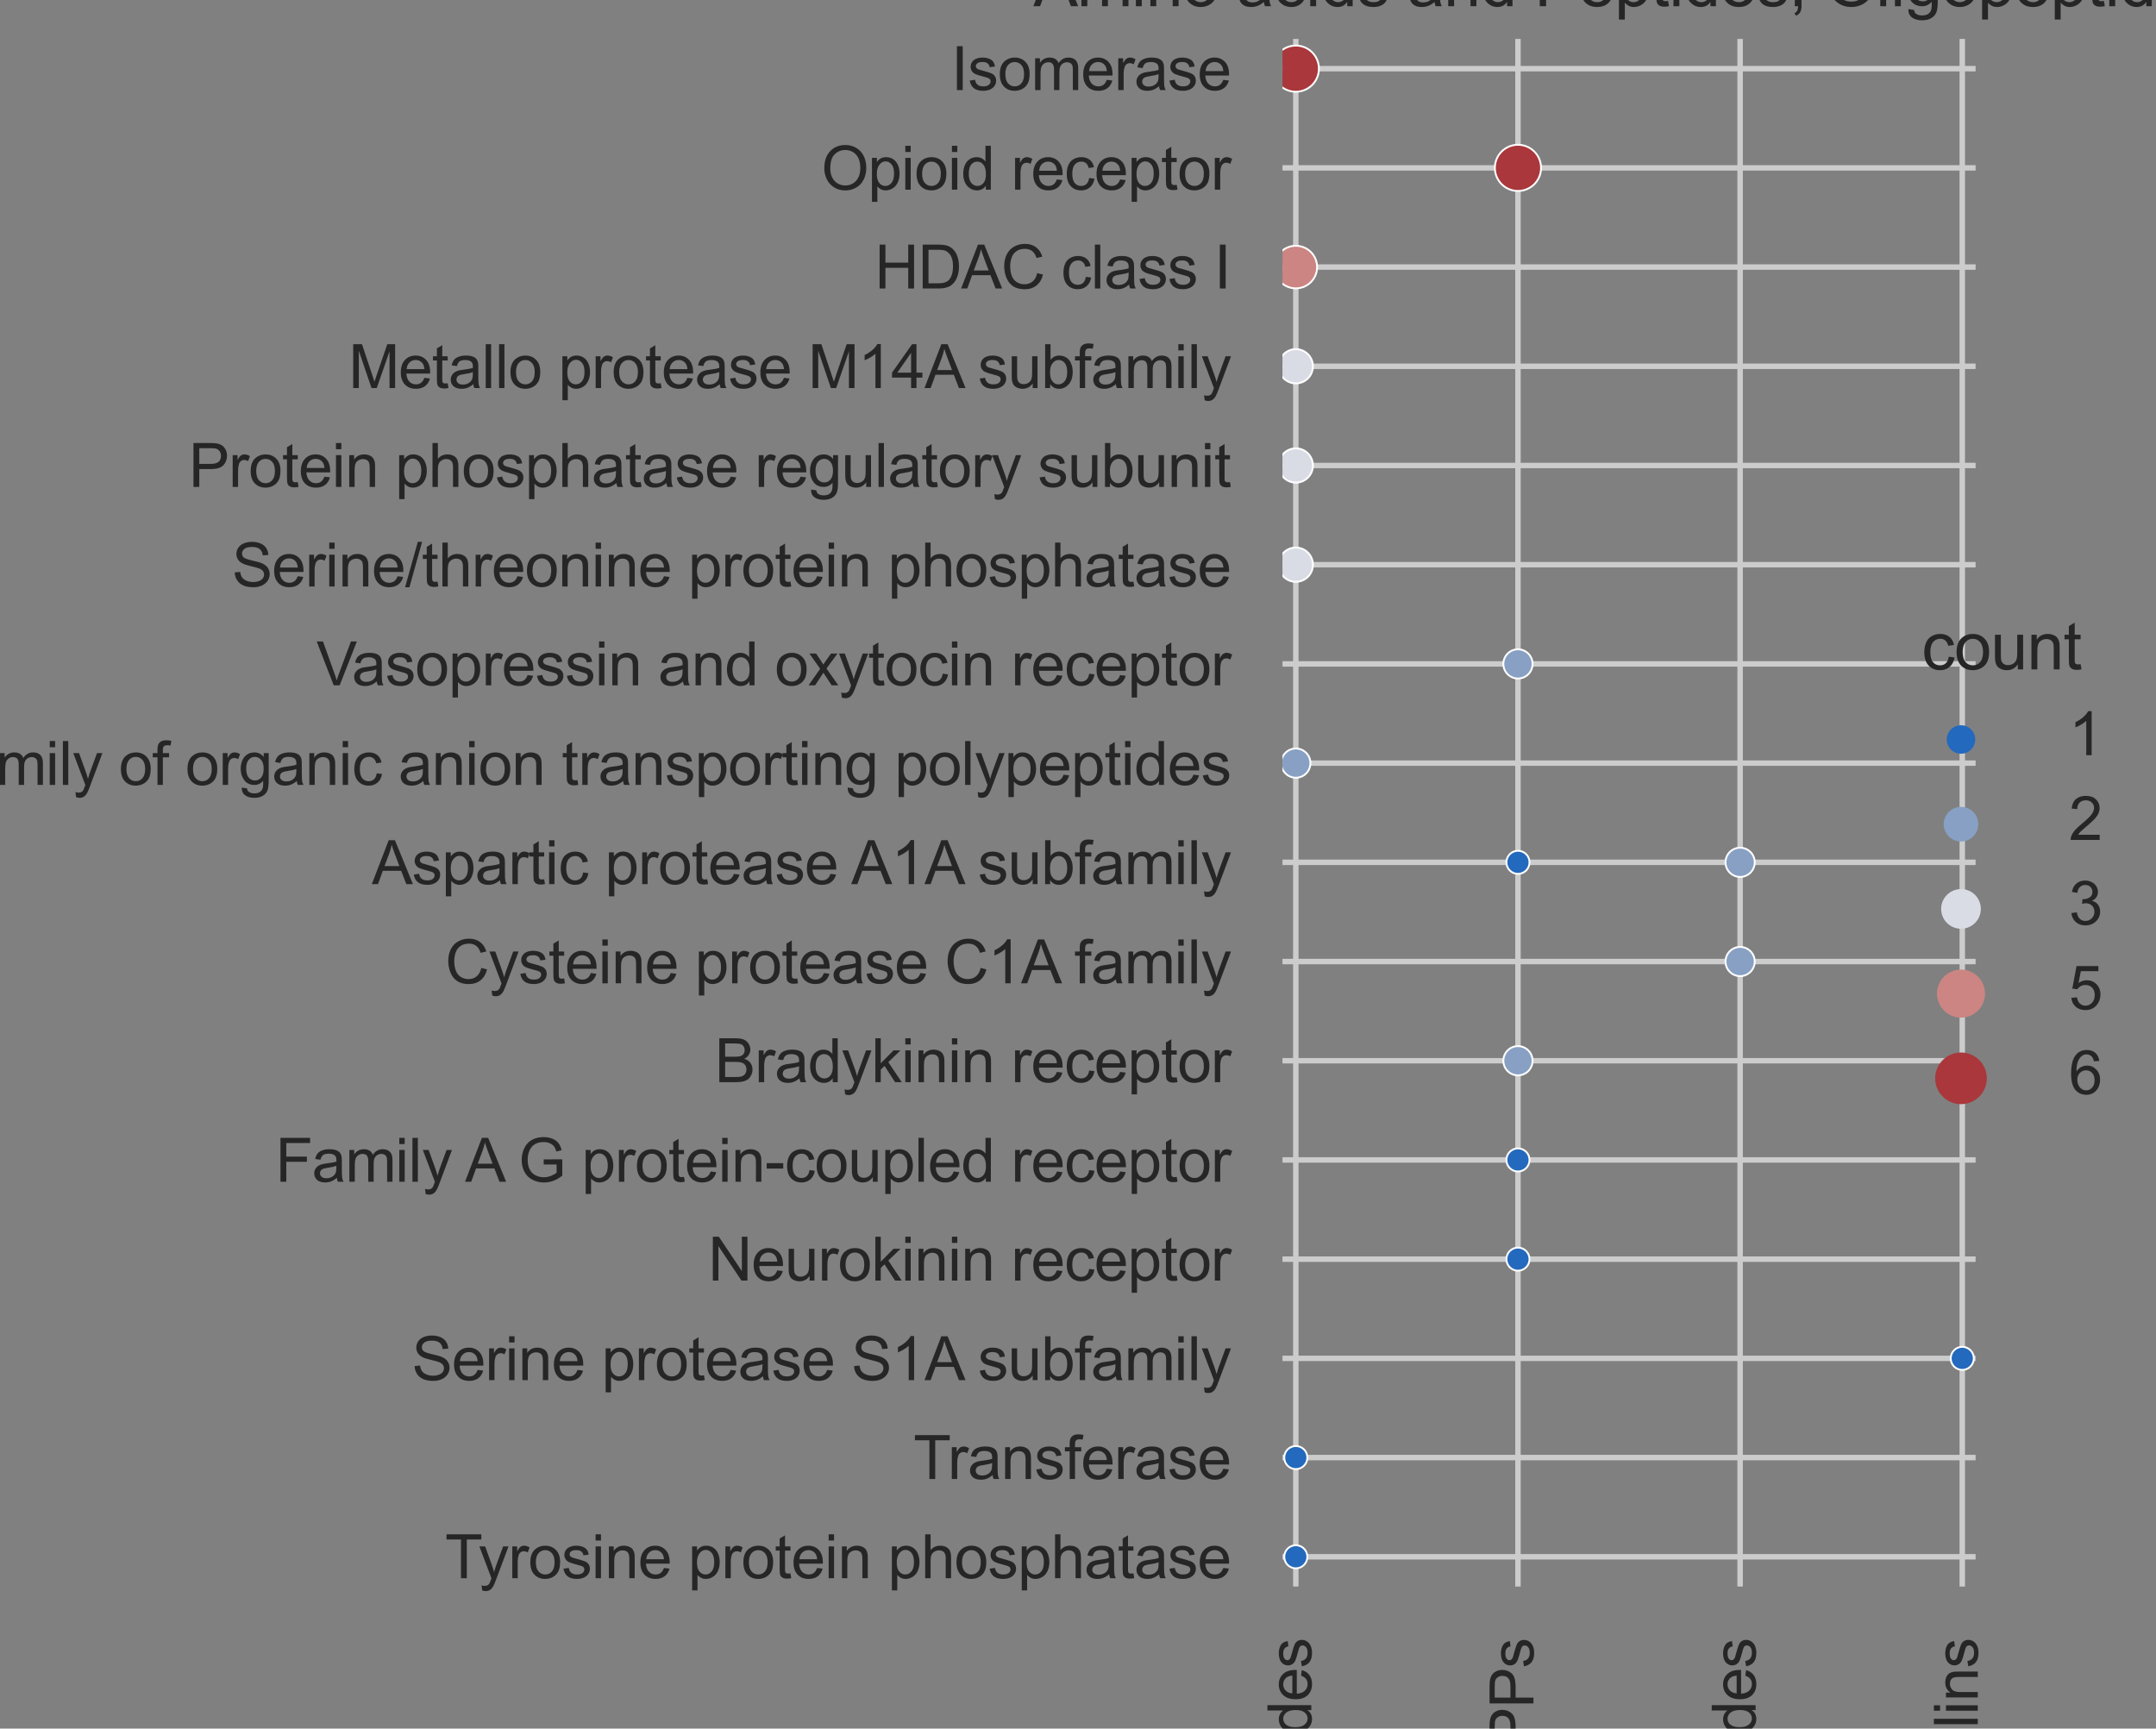 <?xml version="1.0" encoding="utf-8" standalone="no"?>
<!DOCTYPE svg PUBLIC "-//W3C//DTD SVG 1.1//EN"
  "http://www.w3.org/Graphics/SVG/1.1/DTD/svg11.dtd">
<svg xmlns:xlink="http://www.w3.org/1999/xlink" width="396pt" height="317.52pt" viewBox="0 0 396 317.52" xmlns="http://www.w3.org/2000/svg" version="1.1">
 <rect x="0" y="0" width="396" height="317.52" fill="#808080" stroke="none"/>
 <defs>
  <style type="text/css">*{stroke-linejoin: round; stroke-linecap: butt}</style>
 </defs>
 <g id="figure_1">
  <g id="patch_1">
   <path d="M 0 317.52 
L 396 317.52 
L 396 0 
L 0 0 
L 0 317.52 
z
" style="fill: none"/>
  </g>
  <g id="axes_1">
   <g id="patch_2">
    <path d="M 235.558 291.424 
L 362.866 291.424 
L 362.866 7.144 
L 235.558 7.144 
L 235.558 291.424 
z
" style="fill: none"/>
   </g>
   <g id="matplotlib.axis_1">
    <g id="xtick_1">
     <g id="line2d_1">
      <path d="M 238.006 291.424 
L 238.006 7.144 
" clip-path="url(#p247e0b11dc)" style="fill: none; stroke: #cccccc; stroke-linecap: round"/>
     </g>
     <g id="text_1">
      <!-- Cyclic peptides -->
      <g style="fill: #262626" transform="translate(240.853 374.897) rotate(-90) scale(0.11 -0.11)">
       <defs>
        <path id="ArialMT-43" d="M 3763 1606 
L 4369 1453 
Q 4178 706 3683 314 
Q 3188 -78 2472 -78 
Q 1731 -78 1267 223 
Q 803 525 561 1097 
Q 319 1669 319 2325 
Q 319 3041 592 3573 
Q 866 4106 1370 4382 
Q 1875 4659 2481 4659 
Q 3169 4659 3637 4309 
Q 4106 3959 4291 3325 
L 3694 3184 
Q 3534 3684 3231 3912 
Q 2928 4141 2469 4141 
Q 1941 4141 1586 3887 
Q 1231 3634 1087 3207 
Q 944 2781 944 2328 
Q 944 1744 1114 1308 
Q 1284 872 1643 656 
Q 2003 441 2422 441 
Q 2931 441 3284 734 
Q 3638 1028 3763 1606 
z
" transform="scale(0.016)"/>
        <path id="ArialMT-79" d="M 397 -1278 
L 334 -750 
Q 519 -800 656 -800 
Q 844 -800 956 -737 
Q 1069 -675 1141 -563 
Q 1194 -478 1313 -144 
Q 1328 -97 1363 -6 
L 103 3319 
L 709 3319 
L 1400 1397 
Q 1534 1031 1641 628 
Q 1738 1016 1872 1384 
L 2581 3319 
L 3144 3319 
L 1881 -56 
Q 1678 -603 1566 -809 
Q 1416 -1088 1222 -1217 
Q 1028 -1347 759 -1347 
Q 597 -1347 397 -1278 
z
" transform="scale(0.016)"/>
        <path id="ArialMT-63" d="M 2588 1216 
L 3141 1144 
Q 3050 572 2676 248 
Q 2303 -75 1759 -75 
Q 1078 -75 664 370 
Q 250 816 250 1647 
Q 250 2184 428 2587 
Q 606 2991 970 3192 
Q 1334 3394 1763 3394 
Q 2303 3394 2647 3120 
Q 2991 2847 3088 2344 
L 2541 2259 
Q 2463 2594 2264 2762 
Q 2066 2931 1784 2931 
Q 1359 2931 1093 2626 
Q 828 2322 828 1663 
Q 828 994 1084 691 
Q 1341 388 1753 388 
Q 2084 388 2306 591 
Q 2528 794 2588 1216 
z
" transform="scale(0.016)"/>
        <path id="ArialMT-6c" d="M 409 0 
L 409 4581 
L 972 4581 
L 972 0 
L 409 0 
z
" transform="scale(0.016)"/>
        <path id="ArialMT-69" d="M 425 3934 
L 425 4581 
L 988 4581 
L 988 3934 
L 425 3934 
z
M 425 0 
L 425 3319 
L 988 3319 
L 988 0 
L 425 0 
z
" transform="scale(0.016)"/>
        <path id="ArialMT-20" transform="scale(0.016)"/>
        <path id="ArialMT-70" d="M 422 -1272 
L 422 3319 
L 934 3319 
L 934 2888 
Q 1116 3141 1344 3267 
Q 1572 3394 1897 3394 
Q 2322 3394 2647 3175 
Q 2972 2956 3137 2557 
Q 3303 2159 3303 1684 
Q 3303 1175 3120 767 
Q 2938 359 2589 142 
Q 2241 -75 1856 -75 
Q 1575 -75 1351 44 
Q 1128 163 984 344 
L 984 -1272 
L 422 -1272 
z
M 931 1641 
Q 931 1000 1190 694 
Q 1450 388 1819 388 
Q 2194 388 2461 705 
Q 2728 1022 2728 1688 
Q 2728 2322 2467 2637 
Q 2206 2953 1844 2953 
Q 1484 2953 1207 2617 
Q 931 2281 931 1641 
z
" transform="scale(0.016)"/>
        <path id="ArialMT-65" d="M 2694 1069 
L 3275 997 
Q 3138 488 2766 206 
Q 2394 -75 1816 -75 
Q 1088 -75 661 373 
Q 234 822 234 1631 
Q 234 2469 665 2931 
Q 1097 3394 1784 3394 
Q 2450 3394 2872 2941 
Q 3294 2488 3294 1666 
Q 3294 1616 3291 1516 
L 816 1516 
Q 847 969 1125 678 
Q 1403 388 1819 388 
Q 2128 388 2347 550 
Q 2566 713 2694 1069 
z
M 847 1978 
L 2700 1978 
Q 2663 2397 2488 2606 
Q 2219 2931 1791 2931 
Q 1403 2931 1139 2672 
Q 875 2413 847 1978 
z
" transform="scale(0.016)"/>
        <path id="ArialMT-74" d="M 1650 503 
L 1731 6 
Q 1494 -44 1306 -44 
Q 1000 -44 831 53 
Q 663 150 594 308 
Q 525 466 525 972 
L 525 2881 
L 113 2881 
L 113 3319 
L 525 3319 
L 525 4141 
L 1084 4478 
L 1084 3319 
L 1650 3319 
L 1650 2881 
L 1084 2881 
L 1084 941 
Q 1084 700 1114 631 
Q 1144 563 1211 522 
Q 1278 481 1403 481 
Q 1497 481 1650 503 
z
" transform="scale(0.016)"/>
        <path id="ArialMT-64" d="M 2575 0 
L 2575 419 
Q 2259 -75 1647 -75 
Q 1250 -75 917 144 
Q 584 363 401 755 
Q 219 1147 219 1656 
Q 219 2153 384 2558 
Q 550 2963 881 3178 
Q 1213 3394 1622 3394 
Q 1922 3394 2156 3267 
Q 2391 3141 2538 2938 
L 2538 4581 
L 3097 4581 
L 3097 0 
L 2575 0 
z
M 797 1656 
Q 797 1019 1065 703 
Q 1334 388 1700 388 
Q 2069 388 2326 689 
Q 2584 991 2584 1609 
Q 2584 2291 2321 2609 
Q 2059 2928 1675 2928 
Q 1300 2928 1048 2622 
Q 797 2316 797 1656 
z
" transform="scale(0.016)"/>
        <path id="ArialMT-73" d="M 197 991 
L 753 1078 
Q 800 744 1014 566 
Q 1228 388 1613 388 
Q 2000 388 2187 545 
Q 2375 703 2375 916 
Q 2375 1106 2209 1216 
Q 2094 1291 1634 1406 
Q 1016 1563 777 1677 
Q 538 1791 414 1992 
Q 291 2194 291 2438 
Q 291 2659 392 2848 
Q 494 3038 669 3163 
Q 800 3259 1026 3326 
Q 1253 3394 1513 3394 
Q 1903 3394 2198 3281 
Q 2494 3169 2634 2976 
Q 2775 2784 2828 2463 
L 2278 2388 
Q 2241 2644 2061 2787 
Q 1881 2931 1553 2931 
Q 1166 2931 1000 2803 
Q 834 2675 834 2503 
Q 834 2394 903 2306 
Q 972 2216 1119 2156 
Q 1203 2125 1616 2013 
Q 2213 1853 2448 1751 
Q 2684 1650 2818 1456 
Q 2953 1263 2953 975 
Q 2953 694 2789 445 
Q 2625 197 2315 61 
Q 2006 -75 1616 -75 
Q 969 -75 630 194 
Q 291 463 197 991 
z
" transform="scale(0.016)"/>
       </defs>
       <use xlink:href="#ArialMT-43"/>
       <use xlink:href="#ArialMT-79" x="72.217"/>
       <use xlink:href="#ArialMT-63" x="122.217"/>
       <use xlink:href="#ArialMT-6c" x="172.217"/>
       <use xlink:href="#ArialMT-69" x="194.434"/>
       <use xlink:href="#ArialMT-63" x="216.65"/>
       <use xlink:href="#ArialMT-20" x="266.65"/>
       <use xlink:href="#ArialMT-70" x="294.434"/>
       <use xlink:href="#ArialMT-65" x="350.049"/>
       <use xlink:href="#ArialMT-70" x="405.664"/>
       <use xlink:href="#ArialMT-74" x="461.279"/>
       <use xlink:href="#ArialMT-69" x="489.062"/>
       <use xlink:href="#ArialMT-64" x="511.279"/>
       <use xlink:href="#ArialMT-65" x="566.895"/>
       <use xlink:href="#ArialMT-73" x="622.51"/>
      </g>
     </g>
    </g>
    <g id="xtick_2">
     <g id="line2d_2">
      <path d="M 278.81 291.424 
L 278.81 7.144 
" clip-path="url(#p247e0b11dc)" style="fill: none; stroke: #cccccc; stroke-linecap: round"/>
     </g>
     <g id="text_2">
      <!-- RiPPs -->
      <g style="fill: #262626" transform="translate(281.654 331.487) rotate(-90) scale(0.11 -0.11)">
       <defs>
        <path id="ArialMT-52" d="M 503 0 
L 503 4581 
L 2534 4581 
Q 3147 4581 3465 4457 
Q 3784 4334 3975 4021 
Q 4166 3709 4166 3331 
Q 4166 2844 3850 2509 
Q 3534 2175 2875 2084 
Q 3116 1969 3241 1856 
Q 3506 1613 3744 1247 
L 4541 0 
L 3778 0 
L 3172 953 
Q 2906 1366 2734 1584 
Q 2563 1803 2427 1890 
Q 2291 1978 2150 2013 
Q 2047 2034 1813 2034 
L 1109 2034 
L 1109 0 
L 503 0 
z
M 1109 2559 
L 2413 2559 
Q 2828 2559 3062 2645 
Q 3297 2731 3419 2920 
Q 3541 3109 3541 3331 
Q 3541 3656 3305 3865 
Q 3069 4075 2559 4075 
L 1109 4075 
L 1109 2559 
z
" transform="scale(0.016)"/>
        <path id="ArialMT-50" d="M 494 0 
L 494 4581 
L 2222 4581 
Q 2678 4581 2919 4538 
Q 3256 4481 3484 4323 
Q 3713 4166 3852 3881 
Q 3991 3597 3991 3256 
Q 3991 2672 3619 2267 
Q 3247 1863 2275 1863 
L 1100 1863 
L 1100 0 
L 494 0 
z
M 1100 2403 
L 2284 2403 
Q 2872 2403 3119 2622 
Q 3366 2841 3366 3238 
Q 3366 3525 3220 3729 
Q 3075 3934 2838 4000 
Q 2684 4041 2272 4041 
L 1100 4041 
L 1100 2403 
z
" transform="scale(0.016)"/>
       </defs>
       <use xlink:href="#ArialMT-52"/>
       <use xlink:href="#ArialMT-69" x="72.217"/>
       <use xlink:href="#ArialMT-50" x="94.434"/>
       <use xlink:href="#ArialMT-50" x="161.133"/>
       <use xlink:href="#ArialMT-73" x="227.832"/>
      </g>
     </g>
    </g>
    <g id="xtick_3">
     <g id="line2d_3">
      <path d="M 319.614 291.424 
L 319.614 7.144 
" clip-path="url(#p247e0b11dc)" style="fill: none; stroke: #cccccc; stroke-linecap: round"/>
     </g>
     <g id="text_3">
      <!-- Depsipeptides -->
      <g style="fill: #262626" transform="translate(322.458 370.631) rotate(-90) scale(0.11 -0.11)">
       <defs>
        <path id="ArialMT-44" d="M 494 0 
L 494 4581 
L 2072 4581 
Q 2606 4581 2888 4516 
Q 3281 4425 3559 4188 
Q 3922 3881 4101 3404 
Q 4281 2928 4281 2316 
Q 4281 1794 4159 1391 
Q 4038 988 3847 723 
Q 3656 459 3429 307 
Q 3203 156 2883 78 
Q 2563 0 2147 0 
L 494 0 
z
M 1100 541 
L 2078 541 
Q 2531 541 2789 625 
Q 3047 709 3200 863 
Q 3416 1078 3536 1442 
Q 3656 1806 3656 2325 
Q 3656 3044 3420 3430 
Q 3184 3816 2847 3947 
Q 2603 4041 2063 4041 
L 1100 4041 
L 1100 541 
z
" transform="scale(0.016)"/>
       </defs>
       <use xlink:href="#ArialMT-44"/>
       <use xlink:href="#ArialMT-65" x="72.217"/>
       <use xlink:href="#ArialMT-70" x="127.832"/>
       <use xlink:href="#ArialMT-73" x="183.447"/>
       <use xlink:href="#ArialMT-69" x="233.447"/>
       <use xlink:href="#ArialMT-70" x="255.664"/>
       <use xlink:href="#ArialMT-65" x="311.279"/>
       <use xlink:href="#ArialMT-70" x="366.895"/>
       <use xlink:href="#ArialMT-74" x="422.51"/>
       <use xlink:href="#ArialMT-69" x="450.293"/>
       <use xlink:href="#ArialMT-64" x="472.51"/>
       <use xlink:href="#ArialMT-65" x="528.125"/>
       <use xlink:href="#ArialMT-73" x="583.74"/>
      </g>
     </g>
    </g>
    <g id="xtick_4">
     <g id="line2d_4">
      <path d="M 360.418 291.424 
L 360.418 7.144 
" clip-path="url(#p247e0b11dc)" style="fill: none; stroke: #cccccc; stroke-linecap: round"/>
     </g>
     <g id="text_4">
      <!-- Cyanopeptolins -->
      <g style="fill: #262626" transform="translate(363.264 376.748) rotate(-90) scale(0.11 -0.11)">
       <defs>
        <path id="ArialMT-61" d="M 2588 409 
Q 2275 144 1986 34 
Q 1697 -75 1366 -75 
Q 819 -75 525 192 
Q 231 459 231 875 
Q 231 1119 342 1320 
Q 453 1522 633 1644 
Q 813 1766 1038 1828 
Q 1203 1872 1538 1913 
Q 2219 1994 2541 2106 
Q 2544 2222 2544 2253 
Q 2544 2597 2384 2738 
Q 2169 2928 1744 2928 
Q 1347 2928 1158 2789 
Q 969 2650 878 2297 
L 328 2372 
Q 403 2725 575 2942 
Q 747 3159 1072 3276 
Q 1397 3394 1825 3394 
Q 2250 3394 2515 3294 
Q 2781 3194 2906 3042 
Q 3031 2891 3081 2659 
Q 3109 2516 3109 2141 
L 3109 1391 
Q 3109 606 3145 398 
Q 3181 191 3288 0 
L 2700 0 
Q 2613 175 2588 409 
z
M 2541 1666 
Q 2234 1541 1622 1453 
Q 1275 1403 1131 1340 
Q 988 1278 909 1158 
Q 831 1038 831 891 
Q 831 666 1001 516 
Q 1172 366 1500 366 
Q 1825 366 2078 508 
Q 2331 650 2450 897 
Q 2541 1088 2541 1459 
L 2541 1666 
z
" transform="scale(0.016)"/>
        <path id="ArialMT-6e" d="M 422 0 
L 422 3319 
L 928 3319 
L 928 2847 
Q 1294 3394 1984 3394 
Q 2284 3394 2536 3286 
Q 2788 3178 2913 3003 
Q 3038 2828 3088 2588 
Q 3119 2431 3119 2041 
L 3119 0 
L 2556 0 
L 2556 2019 
Q 2556 2363 2490 2533 
Q 2425 2703 2258 2804 
Q 2091 2906 1866 2906 
Q 1506 2906 1245 2678 
Q 984 2450 984 1813 
L 984 0 
L 422 0 
z
" transform="scale(0.016)"/>
        <path id="ArialMT-6f" d="M 213 1659 
Q 213 2581 725 3025 
Q 1153 3394 1769 3394 
Q 2453 3394 2887 2945 
Q 3322 2497 3322 1706 
Q 3322 1066 3130 698 
Q 2938 331 2570 128 
Q 2203 -75 1769 -75 
Q 1072 -75 642 372 
Q 213 819 213 1659 
z
M 791 1659 
Q 791 1022 1069 705 
Q 1347 388 1769 388 
Q 2188 388 2466 706 
Q 2744 1025 2744 1678 
Q 2744 2294 2464 2611 
Q 2184 2928 1769 2928 
Q 1347 2928 1069 2612 
Q 791 2297 791 1659 
z
" transform="scale(0.016)"/>
       </defs>
       <use xlink:href="#ArialMT-43"/>
       <use xlink:href="#ArialMT-79" x="72.217"/>
       <use xlink:href="#ArialMT-61" x="122.217"/>
       <use xlink:href="#ArialMT-6e" x="177.832"/>
       <use xlink:href="#ArialMT-6f" x="233.447"/>
       <use xlink:href="#ArialMT-70" x="289.062"/>
       <use xlink:href="#ArialMT-65" x="344.678"/>
       <use xlink:href="#ArialMT-70" x="400.293"/>
       <use xlink:href="#ArialMT-74" x="455.908"/>
       <use xlink:href="#ArialMT-6f" x="483.691"/>
       <use xlink:href="#ArialMT-6c" x="539.307"/>
       <use xlink:href="#ArialMT-69" x="561.523"/>
       <use xlink:href="#ArialMT-6e" x="583.74"/>
       <use xlink:href="#ArialMT-73" x="639.355"/>
      </g>
     </g>
    </g>
    <g id="text_5">
     <!-- class -->
     <g style="fill: #262626" transform="translate(285.542 389.338) scale(0.12 -0.12)">
      <use xlink:href="#ArialMT-63"/>
      <use xlink:href="#ArialMT-6c" x="50"/>
      <use xlink:href="#ArialMT-61" x="72.217"/>
      <use xlink:href="#ArialMT-73" x="127.832"/>
      <use xlink:href="#ArialMT-73" x="177.832"/>
     </g>
    </g>
   </g>
   <g id="matplotlib.axis_2">
    <g id="ytick_1">
     <g id="line2d_5">
      <path d="M 235.558 12.611 
L 362.866 12.611 
" clip-path="url(#p247e0b11dc)" style="fill: none; stroke: #cccccc; stroke-linecap: round"/>
     </g>
     <g id="text_6">
      <!-- Isomerase -->
      <g style="fill: #262626" transform="translate(174.709 16.548) scale(0.11 -0.11)">
       <defs>
        <path id="ArialMT-49" d="M 597 0 
L 597 4581 
L 1203 4581 
L 1203 0 
L 597 0 
z
" transform="scale(0.016)"/>
        <path id="ArialMT-6d" d="M 422 0 
L 422 3319 
L 925 3319 
L 925 2853 
Q 1081 3097 1340 3245 
Q 1600 3394 1931 3394 
Q 2300 3394 2536 3241 
Q 2772 3088 2869 2813 
Q 3263 3394 3894 3394 
Q 4388 3394 4653 3120 
Q 4919 2847 4919 2278 
L 4919 0 
L 4359 0 
L 4359 2091 
Q 4359 2428 4304 2576 
Q 4250 2725 4106 2815 
Q 3963 2906 3769 2906 
Q 3419 2906 3187 2673 
Q 2956 2441 2956 1928 
L 2956 0 
L 2394 0 
L 2394 2156 
Q 2394 2531 2256 2718 
Q 2119 2906 1806 2906 
Q 1569 2906 1367 2781 
Q 1166 2656 1075 2415 
Q 984 2175 984 1722 
L 984 0 
L 422 0 
z
" transform="scale(0.016)"/>
        <path id="ArialMT-72" d="M 416 0 
L 416 3319 
L 922 3319 
L 922 2816 
Q 1116 3169 1280 3281 
Q 1444 3394 1641 3394 
Q 1925 3394 2219 3213 
L 2025 2691 
Q 1819 2813 1613 2813 
Q 1428 2813 1281 2702 
Q 1134 2591 1072 2394 
Q 978 2094 978 1738 
L 978 0 
L 416 0 
z
" transform="scale(0.016)"/>
       </defs>
       <use xlink:href="#ArialMT-49"/>
       <use xlink:href="#ArialMT-73" x="27.783"/>
       <use xlink:href="#ArialMT-6f" x="77.783"/>
       <use xlink:href="#ArialMT-6d" x="133.398"/>
       <use xlink:href="#ArialMT-65" x="216.699"/>
       <use xlink:href="#ArialMT-72" x="272.314"/>
       <use xlink:href="#ArialMT-61" x="305.615"/>
       <use xlink:href="#ArialMT-73" x="361.23"/>
       <use xlink:href="#ArialMT-65" x="411.23"/>
      </g>
     </g>
    </g>
    <g id="ytick_2">
     <g id="line2d_6">
      <path d="M 235.558 30.834 
L 362.866 30.834 
" clip-path="url(#p247e0b11dc)" style="fill: none; stroke: #cccccc; stroke-linecap: round"/>
     </g>
     <g id="text_7">
      <!-- Opioid receptor -->
      <g style="fill: #262626" transform="translate(150.858 34.841) scale(0.11 -0.11)">
       <defs>
        <path id="ArialMT-4f" d="M 309 2231 
Q 309 3372 921 4017 
Q 1534 4663 2503 4663 
Q 3138 4663 3647 4359 
Q 4156 4056 4423 3514 
Q 4691 2972 4691 2284 
Q 4691 1588 4409 1038 
Q 4128 488 3612 205 
Q 3097 -78 2500 -78 
Q 1853 -78 1343 234 
Q 834 547 571 1087 
Q 309 1628 309 2231 
z
M 934 2222 
Q 934 1394 1379 917 
Q 1825 441 2497 441 
Q 3181 441 3623 922 
Q 4066 1403 4066 2288 
Q 4066 2847 3877 3264 
Q 3688 3681 3323 3911 
Q 2959 4141 2506 4141 
Q 1863 4141 1398 3698 
Q 934 3256 934 2222 
z
" transform="scale(0.016)"/>
       </defs>
       <use xlink:href="#ArialMT-4f"/>
       <use xlink:href="#ArialMT-70" x="77.783"/>
       <use xlink:href="#ArialMT-69" x="133.398"/>
       <use xlink:href="#ArialMT-6f" x="155.615"/>
       <use xlink:href="#ArialMT-69" x="211.23"/>
       <use xlink:href="#ArialMT-64" x="233.447"/>
       <use xlink:href="#ArialMT-20" x="289.062"/>
       <use xlink:href="#ArialMT-72" x="316.846"/>
       <use xlink:href="#ArialMT-65" x="350.146"/>
       <use xlink:href="#ArialMT-63" x="405.762"/>
       <use xlink:href="#ArialMT-65" x="455.762"/>
       <use xlink:href="#ArialMT-70" x="511.377"/>
       <use xlink:href="#ArialMT-74" x="566.992"/>
       <use xlink:href="#ArialMT-6f" x="594.775"/>
       <use xlink:href="#ArialMT-72" x="650.391"/>
      </g>
     </g>
    </g>
    <g id="ytick_3">
     <g id="line2d_7">
      <path d="M 235.558 49.057 
L 362.866 49.057 
" clip-path="url(#p247e0b11dc)" style="fill: none; stroke: #cccccc; stroke-linecap: round"/>
     </g>
     <g id="text_8">
      <!-- HDAC class I -->
      <g style="fill: #262626" transform="translate(160.66 52.994) scale(0.11 -0.11)">
       <defs>
        <path id="ArialMT-48" d="M 513 0 
L 513 4581 
L 1119 4581 
L 1119 2700 
L 3500 2700 
L 3500 4581 
L 4106 4581 
L 4106 0 
L 3500 0 
L 3500 2159 
L 1119 2159 
L 1119 0 
L 513 0 
z
" transform="scale(0.016)"/>
        <path id="ArialMT-41" d="M -9 0 
L 1750 4581 
L 2403 4581 
L 4278 0 
L 3588 0 
L 3053 1388 
L 1138 1388 
L 634 0 
L -9 0 
z
M 1313 1881 
L 2866 1881 
L 2388 3150 
Q 2169 3728 2063 4100 
Q 1975 3659 1816 3225 
L 1313 1881 
z
" transform="scale(0.016)"/>
       </defs>
       <use xlink:href="#ArialMT-48"/>
       <use xlink:href="#ArialMT-44" x="72.217"/>
       <use xlink:href="#ArialMT-41" x="144.434"/>
       <use xlink:href="#ArialMT-43" x="211.133"/>
       <use xlink:href="#ArialMT-20" x="283.35"/>
       <use xlink:href="#ArialMT-63" x="311.133"/>
       <use xlink:href="#ArialMT-6c" x="361.133"/>
       <use xlink:href="#ArialMT-61" x="383.35"/>
       <use xlink:href="#ArialMT-73" x="438.965"/>
       <use xlink:href="#ArialMT-73" x="488.965"/>
       <use xlink:href="#ArialMT-20" x="538.965"/>
       <use xlink:href="#ArialMT-49" x="566.748"/>
      </g>
     </g>
    </g>
    <g id="ytick_4">
     <g id="line2d_8">
      <path d="M 235.558 67.28 
L 362.866 67.28 
" clip-path="url(#p247e0b11dc)" style="fill: none; stroke: #cccccc; stroke-linecap: round"/>
     </g>
     <g id="text_9">
      <!-- Metallo protease M14A subfamily -->
      <g style="fill: #262626" transform="translate(64.042 71.284) scale(0.11 -0.11)">
       <defs>
        <path id="ArialMT-4d" d="M 475 0 
L 475 4581 
L 1388 4581 
L 2472 1338 
Q 2622 884 2691 659 
Q 2769 909 2934 1394 
L 4031 4581 
L 4847 4581 
L 4847 0 
L 4263 0 
L 4263 3834 
L 2931 0 
L 2384 0 
L 1059 3900 
L 1059 0 
L 475 0 
z
" transform="scale(0.016)"/>
        <path id="ArialMT-31" d="M 2384 0 
L 1822 0 
L 1822 3584 
Q 1619 3391 1289 3197 
Q 959 3003 697 2906 
L 697 3450 
Q 1169 3672 1522 3987 
Q 1875 4303 2022 4600 
L 2384 4600 
L 2384 0 
z
" transform="scale(0.016)"/>
        <path id="ArialMT-34" d="M 2069 0 
L 2069 1097 
L 81 1097 
L 81 1613 
L 2172 4581 
L 2631 4581 
L 2631 1613 
L 3250 1613 
L 3250 1097 
L 2631 1097 
L 2631 0 
L 2069 0 
z
M 2069 1613 
L 2069 3678 
L 634 1613 
L 2069 1613 
z
" transform="scale(0.016)"/>
        <path id="ArialMT-75" d="M 2597 0 
L 2597 488 
Q 2209 -75 1544 -75 
Q 1250 -75 995 37 
Q 741 150 617 320 
Q 494 491 444 738 
Q 409 903 409 1263 
L 409 3319 
L 972 3319 
L 972 1478 
Q 972 1038 1006 884 
Q 1059 663 1231 536 
Q 1403 409 1656 409 
Q 1909 409 2131 539 
Q 2353 669 2445 892 
Q 2538 1116 2538 1541 
L 2538 3319 
L 3100 3319 
L 3100 0 
L 2597 0 
z
" transform="scale(0.016)"/>
        <path id="ArialMT-62" d="M 941 0 
L 419 0 
L 419 4581 
L 981 4581 
L 981 2947 
Q 1338 3394 1891 3394 
Q 2197 3394 2470 3270 
Q 2744 3147 2920 2923 
Q 3097 2700 3197 2384 
Q 3297 2069 3297 1709 
Q 3297 856 2875 390 
Q 2453 -75 1863 -75 
Q 1275 -75 941 416 
L 941 0 
z
M 934 1684 
Q 934 1088 1097 822 
Q 1363 388 1816 388 
Q 2184 388 2453 708 
Q 2722 1028 2722 1663 
Q 2722 2313 2464 2622 
Q 2206 2931 1841 2931 
Q 1472 2931 1203 2611 
Q 934 2291 934 1684 
z
" transform="scale(0.016)"/>
        <path id="ArialMT-66" d="M 556 0 
L 556 2881 
L 59 2881 
L 59 3319 
L 556 3319 
L 556 3672 
Q 556 4006 616 4169 
Q 697 4388 901 4523 
Q 1106 4659 1475 4659 
Q 1713 4659 2000 4603 
L 1916 4113 
Q 1741 4144 1584 4144 
Q 1328 4144 1222 4034 
Q 1116 3925 1116 3625 
L 1116 3319 
L 1763 3319 
L 1763 2881 
L 1116 2881 
L 1116 0 
L 556 0 
z
" transform="scale(0.016)"/>
       </defs>
       <use xlink:href="#ArialMT-4d"/>
       <use xlink:href="#ArialMT-65" x="83.301"/>
       <use xlink:href="#ArialMT-74" x="138.916"/>
       <use xlink:href="#ArialMT-61" x="166.699"/>
       <use xlink:href="#ArialMT-6c" x="222.314"/>
       <use xlink:href="#ArialMT-6c" x="244.531"/>
       <use xlink:href="#ArialMT-6f" x="266.748"/>
       <use xlink:href="#ArialMT-20" x="322.363"/>
       <use xlink:href="#ArialMT-70" x="350.146"/>
       <use xlink:href="#ArialMT-72" x="405.762"/>
       <use xlink:href="#ArialMT-6f" x="439.062"/>
       <use xlink:href="#ArialMT-74" x="494.678"/>
       <use xlink:href="#ArialMT-65" x="522.461"/>
       <use xlink:href="#ArialMT-61" x="578.076"/>
       <use xlink:href="#ArialMT-73" x="633.691"/>
       <use xlink:href="#ArialMT-65" x="683.691"/>
       <use xlink:href="#ArialMT-20" x="739.307"/>
       <use xlink:href="#ArialMT-4d" x="767.09"/>
       <use xlink:href="#ArialMT-31" x="850.391"/>
       <use xlink:href="#ArialMT-34" x="906.006"/>
       <use xlink:href="#ArialMT-41" x="961.621"/>
       <use xlink:href="#ArialMT-20" x="1022.82"/>
       <use xlink:href="#ArialMT-73" x="1050.604"/>
       <use xlink:href="#ArialMT-75" x="1100.604"/>
       <use xlink:href="#ArialMT-62" x="1156.219"/>
       <use xlink:href="#ArialMT-66" x="1211.834"/>
       <use xlink:href="#ArialMT-61" x="1239.617"/>
       <use xlink:href="#ArialMT-6d" x="1295.232"/>
       <use xlink:href="#ArialMT-69" x="1378.533"/>
       <use xlink:href="#ArialMT-6c" x="1400.75"/>
       <use xlink:href="#ArialMT-79" x="1422.967"/>
      </g>
     </g>
    </g>
    <g id="ytick_5">
     <g id="line2d_9">
      <path d="M 235.558 85.503 
L 362.866 85.503 
" clip-path="url(#p247e0b11dc)" style="fill: none; stroke: #cccccc; stroke-linecap: round"/>
     </g>
     <g id="text_10">
      <!-- Protein phosphatase regulatory subunit -->
      <g style="fill: #262626" transform="translate(34.668 89.44) scale(0.11 -0.11)">
       <defs>
        <path id="ArialMT-68" d="M 422 0 
L 422 4581 
L 984 4581 
L 984 2938 
Q 1378 3394 1978 3394 
Q 2347 3394 2619 3248 
Q 2891 3103 3008 2847 
Q 3125 2591 3125 2103 
L 3125 0 
L 2563 0 
L 2563 2103 
Q 2563 2525 2380 2717 
Q 2197 2909 1863 2909 
Q 1613 2909 1392 2779 
Q 1172 2650 1078 2428 
Q 984 2206 984 1816 
L 984 0 
L 422 0 
z
" transform="scale(0.016)"/>
        <path id="ArialMT-67" d="M 319 -275 
L 866 -356 
Q 900 -609 1056 -725 
Q 1266 -881 1628 -881 
Q 2019 -881 2231 -725 
Q 2444 -569 2519 -288 
Q 2563 -116 2559 434 
Q 2191 0 1641 0 
Q 956 0 581 494 
Q 206 988 206 1678 
Q 206 2153 378 2554 
Q 550 2956 876 3175 
Q 1203 3394 1644 3394 
Q 2231 3394 2613 2919 
L 2613 3319 
L 3131 3319 
L 3131 450 
Q 3131 -325 2973 -648 
Q 2816 -972 2473 -1159 
Q 2131 -1347 1631 -1347 
Q 1038 -1347 672 -1080 
Q 306 -813 319 -275 
z
M 784 1719 
Q 784 1066 1043 766 
Q 1303 466 1694 466 
Q 2081 466 2343 764 
Q 2606 1063 2606 1700 
Q 2606 2309 2336 2618 
Q 2066 2928 1684 2928 
Q 1309 2928 1046 2623 
Q 784 2319 784 1719 
z
" transform="scale(0.016)"/>
       </defs>
       <use xlink:href="#ArialMT-50"/>
       <use xlink:href="#ArialMT-72" x="66.699"/>
       <use xlink:href="#ArialMT-6f" x="100"/>
       <use xlink:href="#ArialMT-74" x="155.615"/>
       <use xlink:href="#ArialMT-65" x="183.398"/>
       <use xlink:href="#ArialMT-69" x="239.014"/>
       <use xlink:href="#ArialMT-6e" x="261.23"/>
       <use xlink:href="#ArialMT-20" x="316.846"/>
       <use xlink:href="#ArialMT-70" x="344.629"/>
       <use xlink:href="#ArialMT-68" x="400.244"/>
       <use xlink:href="#ArialMT-6f" x="455.859"/>
       <use xlink:href="#ArialMT-73" x="511.475"/>
       <use xlink:href="#ArialMT-70" x="561.475"/>
       <use xlink:href="#ArialMT-68" x="617.09"/>
       <use xlink:href="#ArialMT-61" x="672.705"/>
       <use xlink:href="#ArialMT-74" x="728.32"/>
       <use xlink:href="#ArialMT-61" x="756.104"/>
       <use xlink:href="#ArialMT-73" x="811.719"/>
       <use xlink:href="#ArialMT-65" x="861.719"/>
       <use xlink:href="#ArialMT-20" x="917.334"/>
       <use xlink:href="#ArialMT-72" x="945.117"/>
       <use xlink:href="#ArialMT-65" x="978.418"/>
       <use xlink:href="#ArialMT-67" x="1034.033"/>
       <use xlink:href="#ArialMT-75" x="1089.648"/>
       <use xlink:href="#ArialMT-6c" x="1145.264"/>
       <use xlink:href="#ArialMT-61" x="1167.48"/>
       <use xlink:href="#ArialMT-74" x="1223.096"/>
       <use xlink:href="#ArialMT-6f" x="1250.879"/>
       <use xlink:href="#ArialMT-72" x="1306.494"/>
       <use xlink:href="#ArialMT-79" x="1339.795"/>
       <use xlink:href="#ArialMT-20" x="1389.795"/>
       <use xlink:href="#ArialMT-73" x="1417.578"/>
       <use xlink:href="#ArialMT-75" x="1467.578"/>
       <use xlink:href="#ArialMT-62" x="1523.193"/>
       <use xlink:href="#ArialMT-75" x="1578.809"/>
       <use xlink:href="#ArialMT-6e" x="1634.424"/>
       <use xlink:href="#ArialMT-69" x="1690.039"/>
       <use xlink:href="#ArialMT-74" x="1712.256"/>
      </g>
     </g>
    </g>
    <g id="ytick_6">
     <g id="line2d_10">
      <path d="M 235.558 103.726 
L 362.866 103.726 
" clip-path="url(#p247e0b11dc)" style="fill: none; stroke: #cccccc; stroke-linecap: round"/>
     </g>
     <g id="text_11">
      <!-- Serine/threonine protein phosphatase -->
      <g style="fill: #262626" transform="translate(42.607 107.73) scale(0.11 -0.11)">
       <defs>
        <path id="ArialMT-53" d="M 288 1472 
L 859 1522 
Q 900 1178 1048 958 
Q 1197 738 1509 602 
Q 1822 466 2213 466 
Q 2559 466 2825 569 
Q 3091 672 3220 851 
Q 3350 1031 3350 1244 
Q 3350 1459 3225 1620 
Q 3100 1781 2813 1891 
Q 2628 1963 1997 2114 
Q 1366 2266 1113 2400 
Q 784 2572 623 2826 
Q 463 3081 463 3397 
Q 463 3744 659 4045 
Q 856 4347 1234 4503 
Q 1613 4659 2075 4659 
Q 2584 4659 2973 4495 
Q 3363 4331 3572 4012 
Q 3781 3694 3797 3291 
L 3216 3247 
Q 3169 3681 2898 3903 
Q 2628 4125 2100 4125 
Q 1550 4125 1298 3923 
Q 1047 3722 1047 3438 
Q 1047 3191 1225 3031 
Q 1400 2872 2139 2705 
Q 2878 2538 3153 2413 
Q 3553 2228 3743 1945 
Q 3934 1663 3934 1294 
Q 3934 928 3725 604 
Q 3516 281 3123 101 
Q 2731 -78 2241 -78 
Q 1619 -78 1198 103 
Q 778 284 539 648 
Q 300 1013 288 1472 
z
" transform="scale(0.016)"/>
        <path id="ArialMT-2f" d="M 0 -78 
L 1328 4659 
L 1778 4659 
L 453 -78 
L 0 -78 
z
" transform="scale(0.016)"/>
       </defs>
       <use xlink:href="#ArialMT-53"/>
       <use xlink:href="#ArialMT-65" x="66.699"/>
       <use xlink:href="#ArialMT-72" x="122.314"/>
       <use xlink:href="#ArialMT-69" x="155.615"/>
       <use xlink:href="#ArialMT-6e" x="177.832"/>
       <use xlink:href="#ArialMT-65" x="233.447"/>
       <use xlink:href="#ArialMT-2f" x="289.062"/>
       <use xlink:href="#ArialMT-74" x="316.846"/>
       <use xlink:href="#ArialMT-68" x="344.629"/>
       <use xlink:href="#ArialMT-72" x="400.244"/>
       <use xlink:href="#ArialMT-65" x="433.545"/>
       <use xlink:href="#ArialMT-6f" x="489.16"/>
       <use xlink:href="#ArialMT-6e" x="544.775"/>
       <use xlink:href="#ArialMT-69" x="600.391"/>
       <use xlink:href="#ArialMT-6e" x="622.607"/>
       <use xlink:href="#ArialMT-65" x="678.223"/>
       <use xlink:href="#ArialMT-20" x="733.838"/>
       <use xlink:href="#ArialMT-70" x="761.621"/>
       <use xlink:href="#ArialMT-72" x="817.236"/>
       <use xlink:href="#ArialMT-6f" x="850.537"/>
       <use xlink:href="#ArialMT-74" x="906.152"/>
       <use xlink:href="#ArialMT-65" x="933.936"/>
       <use xlink:href="#ArialMT-69" x="989.551"/>
       <use xlink:href="#ArialMT-6e" x="1011.768"/>
       <use xlink:href="#ArialMT-20" x="1067.383"/>
       <use xlink:href="#ArialMT-70" x="1095.166"/>
       <use xlink:href="#ArialMT-68" x="1150.781"/>
       <use xlink:href="#ArialMT-6f" x="1206.396"/>
       <use xlink:href="#ArialMT-73" x="1262.012"/>
       <use xlink:href="#ArialMT-70" x="1312.012"/>
       <use xlink:href="#ArialMT-68" x="1367.627"/>
       <use xlink:href="#ArialMT-61" x="1423.242"/>
       <use xlink:href="#ArialMT-74" x="1478.857"/>
       <use xlink:href="#ArialMT-61" x="1506.641"/>
       <use xlink:href="#ArialMT-73" x="1562.256"/>
       <use xlink:href="#ArialMT-65" x="1612.256"/>
      </g>
     </g>
    </g>
    <g id="ytick_7">
     <g id="line2d_11">
      <path d="M 235.558 121.949 
L 362.866 121.949 
" clip-path="url(#p247e0b11dc)" style="fill: none; stroke: #cccccc; stroke-linecap: round"/>
     </g>
     <g id="text_12">
      <!-- Vasopressin and oxytocin receptor -->
      <g style="fill: #262626" transform="translate(58.121 125.886) scale(0.11 -0.11)">
       <defs>
        <path id="ArialMT-56" d="M 1803 0 
L 28 4581 
L 684 4581 
L 1875 1253 
Q 2019 853 2116 503 
Q 2222 878 2363 1253 
L 3600 4581 
L 4219 4581 
L 2425 0 
L 1803 0 
z
" transform="scale(0.016)"/>
        <path id="ArialMT-78" d="M 47 0 
L 1259 1725 
L 138 3319 
L 841 3319 
L 1350 2541 
Q 1494 2319 1581 2169 
Q 1719 2375 1834 2534 
L 2394 3319 
L 3066 3319 
L 1919 1756 
L 3153 0 
L 2463 0 
L 1781 1031 
L 1600 1309 
L 728 0 
L 47 0 
z
" transform="scale(0.016)"/>
       </defs>
       <use xlink:href="#ArialMT-56"/>
       <use xlink:href="#ArialMT-61" x="59.324"/>
       <use xlink:href="#ArialMT-73" x="114.939"/>
       <use xlink:href="#ArialMT-6f" x="164.939"/>
       <use xlink:href="#ArialMT-70" x="220.555"/>
       <use xlink:href="#ArialMT-72" x="276.17"/>
       <use xlink:href="#ArialMT-65" x="309.471"/>
       <use xlink:href="#ArialMT-73" x="365.086"/>
       <use xlink:href="#ArialMT-73" x="415.086"/>
       <use xlink:href="#ArialMT-69" x="465.086"/>
       <use xlink:href="#ArialMT-6e" x="487.303"/>
       <use xlink:href="#ArialMT-20" x="542.918"/>
       <use xlink:href="#ArialMT-61" x="570.701"/>
       <use xlink:href="#ArialMT-6e" x="626.316"/>
       <use xlink:href="#ArialMT-64" x="681.932"/>
       <use xlink:href="#ArialMT-20" x="737.547"/>
       <use xlink:href="#ArialMT-6f" x="765.33"/>
       <use xlink:href="#ArialMT-78" x="820.945"/>
       <use xlink:href="#ArialMT-79" x="870.945"/>
       <use xlink:href="#ArialMT-74" x="920.945"/>
       <use xlink:href="#ArialMT-6f" x="948.729"/>
       <use xlink:href="#ArialMT-63" x="1004.344"/>
       <use xlink:href="#ArialMT-69" x="1054.344"/>
       <use xlink:href="#ArialMT-6e" x="1076.561"/>
       <use xlink:href="#ArialMT-20" x="1132.176"/>
       <use xlink:href="#ArialMT-72" x="1159.959"/>
       <use xlink:href="#ArialMT-65" x="1193.26"/>
       <use xlink:href="#ArialMT-63" x="1248.875"/>
       <use xlink:href="#ArialMT-65" x="1298.875"/>
       <use xlink:href="#ArialMT-70" x="1354.49"/>
       <use xlink:href="#ArialMT-74" x="1410.105"/>
       <use xlink:href="#ArialMT-6f" x="1437.889"/>
       <use xlink:href="#ArialMT-72" x="1493.504"/>
      </g>
     </g>
    </g>
    <g id="ytick_8">
     <g id="line2d_12">
      <path d="M 235.558 140.172 
L 362.866 140.172 
" clip-path="url(#p247e0b11dc)" style="fill: none; stroke: #cccccc; stroke-linecap: round"/>
     </g>
     <g id="text_13">
      <!-- SLC21/SLCO family of organic anion transporting polypeptides -->
      <g style="fill: #262626" transform="translate(-79.651 144.18) scale(0.11 -0.11)">
       <defs>
        <path id="ArialMT-4c" d="M 469 0 
L 469 4581 
L 1075 4581 
L 1075 541 
L 3331 541 
L 3331 0 
L 469 0 
z
" transform="scale(0.016)"/>
        <path id="ArialMT-32" d="M 3222 541 
L 3222 0 
L 194 0 
Q 188 203 259 391 
Q 375 700 629 1000 
Q 884 1300 1366 1694 
Q 2113 2306 2375 2664 
Q 2638 3022 2638 3341 
Q 2638 3675 2398 3904 
Q 2159 4134 1775 4134 
Q 1369 4134 1125 3890 
Q 881 3647 878 3216 
L 300 3275 
Q 359 3922 746 4261 
Q 1134 4600 1788 4600 
Q 2447 4600 2831 4234 
Q 3216 3869 3216 3328 
Q 3216 3053 3103 2787 
Q 2991 2522 2730 2228 
Q 2469 1934 1863 1422 
Q 1356 997 1212 845 
Q 1069 694 975 541 
L 3222 541 
z
" transform="scale(0.016)"/>
       </defs>
       <use xlink:href="#ArialMT-53"/>
       <use xlink:href="#ArialMT-4c" x="66.699"/>
       <use xlink:href="#ArialMT-43" x="122.314"/>
       <use xlink:href="#ArialMT-32" x="194.531"/>
       <use xlink:href="#ArialMT-31" x="250.146"/>
       <use xlink:href="#ArialMT-2f" x="305.762"/>
       <use xlink:href="#ArialMT-53" x="333.545"/>
       <use xlink:href="#ArialMT-4c" x="400.244"/>
       <use xlink:href="#ArialMT-43" x="455.859"/>
       <use xlink:href="#ArialMT-4f" x="528.076"/>
       <use xlink:href="#ArialMT-20" x="605.859"/>
       <use xlink:href="#ArialMT-66" x="633.643"/>
       <use xlink:href="#ArialMT-61" x="661.426"/>
       <use xlink:href="#ArialMT-6d" x="717.041"/>
       <use xlink:href="#ArialMT-69" x="800.342"/>
       <use xlink:href="#ArialMT-6c" x="822.559"/>
       <use xlink:href="#ArialMT-79" x="844.775"/>
       <use xlink:href="#ArialMT-20" x="894.775"/>
       <use xlink:href="#ArialMT-6f" x="922.559"/>
       <use xlink:href="#ArialMT-66" x="978.174"/>
       <use xlink:href="#ArialMT-20" x="1005.957"/>
       <use xlink:href="#ArialMT-6f" x="1033.74"/>
       <use xlink:href="#ArialMT-72" x="1089.355"/>
       <use xlink:href="#ArialMT-67" x="1122.656"/>
       <use xlink:href="#ArialMT-61" x="1178.271"/>
       <use xlink:href="#ArialMT-6e" x="1233.887"/>
       <use xlink:href="#ArialMT-69" x="1289.502"/>
       <use xlink:href="#ArialMT-63" x="1311.719"/>
       <use xlink:href="#ArialMT-20" x="1361.719"/>
       <use xlink:href="#ArialMT-61" x="1389.502"/>
       <use xlink:href="#ArialMT-6e" x="1445.117"/>
       <use xlink:href="#ArialMT-69" x="1500.732"/>
       <use xlink:href="#ArialMT-6f" x="1522.949"/>
       <use xlink:href="#ArialMT-6e" x="1578.564"/>
       <use xlink:href="#ArialMT-20" x="1634.18"/>
       <use xlink:href="#ArialMT-74" x="1661.963"/>
       <use xlink:href="#ArialMT-72" x="1689.746"/>
       <use xlink:href="#ArialMT-61" x="1723.047"/>
       <use xlink:href="#ArialMT-6e" x="1778.662"/>
       <use xlink:href="#ArialMT-73" x="1834.277"/>
       <use xlink:href="#ArialMT-70" x="1884.277"/>
       <use xlink:href="#ArialMT-6f" x="1939.893"/>
       <use xlink:href="#ArialMT-72" x="1995.508"/>
       <use xlink:href="#ArialMT-74" x="2028.809"/>
       <use xlink:href="#ArialMT-69" x="2056.592"/>
       <use xlink:href="#ArialMT-6e" x="2078.809"/>
       <use xlink:href="#ArialMT-67" x="2134.424"/>
       <use xlink:href="#ArialMT-20" x="2190.039"/>
       <use xlink:href="#ArialMT-70" x="2217.822"/>
       <use xlink:href="#ArialMT-6f" x="2273.438"/>
       <use xlink:href="#ArialMT-6c" x="2329.053"/>
       <use xlink:href="#ArialMT-79" x="2351.27"/>
       <use xlink:href="#ArialMT-70" x="2401.27"/>
       <use xlink:href="#ArialMT-65" x="2456.885"/>
       <use xlink:href="#ArialMT-70" x="2512.5"/>
       <use xlink:href="#ArialMT-74" x="2568.115"/>
       <use xlink:href="#ArialMT-69" x="2595.898"/>
       <use xlink:href="#ArialMT-64" x="2618.115"/>
       <use xlink:href="#ArialMT-65" x="2673.73"/>
       <use xlink:href="#ArialMT-73" x="2729.346"/>
      </g>
     </g>
    </g>
    <g id="ytick_9">
     <g id="line2d_13">
      <path d="M 235.558 158.396 
L 362.866 158.396 
" clip-path="url(#p247e0b11dc)" style="fill: none; stroke: #cccccc; stroke-linecap: round"/>
     </g>
     <g id="text_14">
      <!-- Aspartic protease A1A subfamily -->
      <g style="fill: #262626" transform="translate(68.313 162.399) scale(0.11 -0.11)">
       <use xlink:href="#ArialMT-41"/>
       <use xlink:href="#ArialMT-73" x="66.699"/>
       <use xlink:href="#ArialMT-70" x="116.699"/>
       <use xlink:href="#ArialMT-61" x="172.314"/>
       <use xlink:href="#ArialMT-72" x="227.93"/>
       <use xlink:href="#ArialMT-74" x="261.23"/>
       <use xlink:href="#ArialMT-69" x="289.014"/>
       <use xlink:href="#ArialMT-63" x="311.23"/>
       <use xlink:href="#ArialMT-20" x="361.23"/>
       <use xlink:href="#ArialMT-70" x="389.014"/>
       <use xlink:href="#ArialMT-72" x="444.629"/>
       <use xlink:href="#ArialMT-6f" x="477.93"/>
       <use xlink:href="#ArialMT-74" x="533.545"/>
       <use xlink:href="#ArialMT-65" x="561.328"/>
       <use xlink:href="#ArialMT-61" x="616.943"/>
       <use xlink:href="#ArialMT-73" x="672.559"/>
       <use xlink:href="#ArialMT-65" x="722.559"/>
       <use xlink:href="#ArialMT-20" x="778.174"/>
       <use xlink:href="#ArialMT-41" x="800.457"/>
       <use xlink:href="#ArialMT-31" x="867.156"/>
       <use xlink:href="#ArialMT-41" x="922.771"/>
       <use xlink:href="#ArialMT-20" x="983.971"/>
       <use xlink:href="#ArialMT-73" x="1011.754"/>
       <use xlink:href="#ArialMT-75" x="1061.754"/>
       <use xlink:href="#ArialMT-62" x="1117.369"/>
       <use xlink:href="#ArialMT-66" x="1172.984"/>
       <use xlink:href="#ArialMT-61" x="1200.768"/>
       <use xlink:href="#ArialMT-6d" x="1256.383"/>
       <use xlink:href="#ArialMT-69" x="1339.684"/>
       <use xlink:href="#ArialMT-6c" x="1361.9"/>
       <use xlink:href="#ArialMT-79" x="1384.117"/>
      </g>
     </g>
    </g>
    <g id="ytick_10">
     <g id="line2d_14">
      <path d="M 235.558 176.619 
L 362.866 176.619 
" clip-path="url(#p247e0b11dc)" style="fill: none; stroke: #cccccc; stroke-linecap: round"/>
     </g>
     <g id="text_15">
      <!-- Cysteine protease C1A family -->
      <g style="fill: #262626" transform="translate(81.774 180.622) scale(0.11 -0.11)">
       <use xlink:href="#ArialMT-43"/>
       <use xlink:href="#ArialMT-79" x="72.217"/>
       <use xlink:href="#ArialMT-73" x="122.217"/>
       <use xlink:href="#ArialMT-74" x="172.217"/>
       <use xlink:href="#ArialMT-65" x="200"/>
       <use xlink:href="#ArialMT-69" x="255.615"/>
       <use xlink:href="#ArialMT-6e" x="277.832"/>
       <use xlink:href="#ArialMT-65" x="333.447"/>
       <use xlink:href="#ArialMT-20" x="389.062"/>
       <use xlink:href="#ArialMT-70" x="416.846"/>
       <use xlink:href="#ArialMT-72" x="472.461"/>
       <use xlink:href="#ArialMT-6f" x="505.762"/>
       <use xlink:href="#ArialMT-74" x="561.377"/>
       <use xlink:href="#ArialMT-65" x="589.16"/>
       <use xlink:href="#ArialMT-61" x="644.775"/>
       <use xlink:href="#ArialMT-73" x="700.391"/>
       <use xlink:href="#ArialMT-65" x="750.391"/>
       <use xlink:href="#ArialMT-20" x="806.006"/>
       <use xlink:href="#ArialMT-43" x="833.789"/>
       <use xlink:href="#ArialMT-31" x="906.006"/>
       <use xlink:href="#ArialMT-41" x="961.621"/>
       <use xlink:href="#ArialMT-20" x="1022.82"/>
       <use xlink:href="#ArialMT-66" x="1050.604"/>
       <use xlink:href="#ArialMT-61" x="1078.387"/>
       <use xlink:href="#ArialMT-6d" x="1134.002"/>
       <use xlink:href="#ArialMT-69" x="1217.303"/>
       <use xlink:href="#ArialMT-6c" x="1239.52"/>
       <use xlink:href="#ArialMT-79" x="1261.736"/>
      </g>
     </g>
    </g>
    <g id="ytick_11">
     <g id="line2d_15">
      <path d="M 235.558 194.842 
L 362.866 194.842 
" clip-path="url(#p247e0b11dc)" style="fill: none; stroke: #cccccc; stroke-linecap: round"/>
     </g>
     <g id="text_16">
      <!-- Bradykinin receptor -->
      <g style="fill: #262626" transform="translate(131.297 198.778) scale(0.11 -0.11)">
       <defs>
        <path id="ArialMT-42" d="M 469 0 
L 469 4581 
L 2188 4581 
Q 2713 4581 3030 4442 
Q 3347 4303 3526 4014 
Q 3706 3725 3706 3409 
Q 3706 3116 3547 2856 
Q 3388 2597 3066 2438 
Q 3481 2316 3704 2022 
Q 3928 1728 3928 1328 
Q 3928 1006 3792 729 
Q 3656 453 3456 303 
Q 3256 153 2954 76 
Q 2653 0 2216 0 
L 469 0 
z
M 1075 2656 
L 2066 2656 
Q 2469 2656 2644 2709 
Q 2875 2778 2992 2937 
Q 3109 3097 3109 3338 
Q 3109 3566 3000 3739 
Q 2891 3913 2687 3977 
Q 2484 4041 1991 4041 
L 1075 4041 
L 1075 2656 
z
M 1075 541 
L 2216 541 
Q 2509 541 2628 563 
Q 2838 600 2978 687 
Q 3119 775 3209 942 
Q 3300 1109 3300 1328 
Q 3300 1584 3169 1773 
Q 3038 1963 2805 2039 
Q 2572 2116 2134 2116 
L 1075 2116 
L 1075 541 
z
" transform="scale(0.016)"/>
        <path id="ArialMT-6b" d="M 425 0 
L 425 4581 
L 988 4581 
L 988 1969 
L 2319 3319 
L 3047 3319 
L 1778 2088 
L 3175 0 
L 2481 0 
L 1384 1697 
L 988 1316 
L 988 0 
L 425 0 
z
" transform="scale(0.016)"/>
       </defs>
       <use xlink:href="#ArialMT-42"/>
       <use xlink:href="#ArialMT-72" x="66.699"/>
       <use xlink:href="#ArialMT-61" x="100"/>
       <use xlink:href="#ArialMT-64" x="155.615"/>
       <use xlink:href="#ArialMT-79" x="211.23"/>
       <use xlink:href="#ArialMT-6b" x="261.23"/>
       <use xlink:href="#ArialMT-69" x="311.23"/>
       <use xlink:href="#ArialMT-6e" x="333.447"/>
       <use xlink:href="#ArialMT-69" x="389.062"/>
       <use xlink:href="#ArialMT-6e" x="411.279"/>
       <use xlink:href="#ArialMT-20" x="466.895"/>
       <use xlink:href="#ArialMT-72" x="494.678"/>
       <use xlink:href="#ArialMT-65" x="527.979"/>
       <use xlink:href="#ArialMT-63" x="583.594"/>
       <use xlink:href="#ArialMT-65" x="633.594"/>
       <use xlink:href="#ArialMT-70" x="689.209"/>
       <use xlink:href="#ArialMT-74" x="744.824"/>
       <use xlink:href="#ArialMT-6f" x="772.607"/>
       <use xlink:href="#ArialMT-72" x="828.223"/>
      </g>
     </g>
    </g>
    <g id="ytick_12">
     <g id="line2d_16">
      <path d="M 235.558 213.065 
L 362.866 213.065 
" clip-path="url(#p247e0b11dc)" style="fill: none; stroke: #cccccc; stroke-linecap: round"/>
     </g>
     <g id="text_17">
      <!-- Family A G protein-coupled receptor -->
      <g style="fill: #262626" transform="translate(50.593 217.069) scale(0.11 -0.11)">
       <defs>
        <path id="ArialMT-46" d="M 525 0 
L 525 4581 
L 3616 4581 
L 3616 4041 
L 1131 4041 
L 1131 2622 
L 3281 2622 
L 3281 2081 
L 1131 2081 
L 1131 0 
L 525 0 
z
" transform="scale(0.016)"/>
        <path id="ArialMT-47" d="M 2638 1797 
L 2638 2334 
L 4578 2338 
L 4578 638 
Q 4131 281 3656 101 
Q 3181 -78 2681 -78 
Q 2006 -78 1454 211 
Q 903 500 622 1047 
Q 341 1594 341 2269 
Q 341 2938 620 3517 
Q 900 4097 1425 4378 
Q 1950 4659 2634 4659 
Q 3131 4659 3532 4498 
Q 3934 4338 4162 4050 
Q 4391 3763 4509 3300 
L 3963 3150 
Q 3859 3500 3706 3700 
Q 3553 3900 3268 4020 
Q 2984 4141 2638 4141 
Q 2222 4141 1919 4014 
Q 1616 3888 1430 3681 
Q 1244 3475 1141 3228 
Q 966 2803 966 2306 
Q 966 1694 1177 1281 
Q 1388 869 1791 669 
Q 2194 469 2647 469 
Q 3041 469 3416 620 
Q 3791 772 3984 944 
L 3984 1797 
L 2638 1797 
z
" transform="scale(0.016)"/>
        <path id="ArialMT-2d" d="M 203 1375 
L 203 1941 
L 1931 1941 
L 1931 1375 
L 203 1375 
z
" transform="scale(0.016)"/>
       </defs>
       <use xlink:href="#ArialMT-46"/>
       <use xlink:href="#ArialMT-61" x="61.084"/>
       <use xlink:href="#ArialMT-6d" x="116.699"/>
       <use xlink:href="#ArialMT-69" x="200"/>
       <use xlink:href="#ArialMT-6c" x="222.217"/>
       <use xlink:href="#ArialMT-79" x="244.434"/>
       <use xlink:href="#ArialMT-20" x="294.434"/>
       <use xlink:href="#ArialMT-41" x="316.717"/>
       <use xlink:href="#ArialMT-20" x="377.916"/>
       <use xlink:href="#ArialMT-47" x="405.699"/>
       <use xlink:href="#ArialMT-20" x="483.482"/>
       <use xlink:href="#ArialMT-70" x="511.266"/>
       <use xlink:href="#ArialMT-72" x="566.881"/>
       <use xlink:href="#ArialMT-6f" x="600.182"/>
       <use xlink:href="#ArialMT-74" x="655.797"/>
       <use xlink:href="#ArialMT-65" x="683.58"/>
       <use xlink:href="#ArialMT-69" x="739.195"/>
       <use xlink:href="#ArialMT-6e" x="761.412"/>
       <use xlink:href="#ArialMT-2d" x="817.027"/>
       <use xlink:href="#ArialMT-63" x="850.328"/>
       <use xlink:href="#ArialMT-6f" x="900.328"/>
       <use xlink:href="#ArialMT-75" x="955.943"/>
       <use xlink:href="#ArialMT-70" x="1011.559"/>
       <use xlink:href="#ArialMT-6c" x="1067.174"/>
       <use xlink:href="#ArialMT-65" x="1089.391"/>
       <use xlink:href="#ArialMT-64" x="1145.006"/>
       <use xlink:href="#ArialMT-20" x="1200.621"/>
       <use xlink:href="#ArialMT-72" x="1228.404"/>
       <use xlink:href="#ArialMT-65" x="1261.705"/>
       <use xlink:href="#ArialMT-63" x="1317.32"/>
       <use xlink:href="#ArialMT-65" x="1367.32"/>
       <use xlink:href="#ArialMT-70" x="1422.936"/>
       <use xlink:href="#ArialMT-74" x="1478.551"/>
       <use xlink:href="#ArialMT-6f" x="1506.334"/>
       <use xlink:href="#ArialMT-72" x="1561.949"/>
      </g>
     </g>
    </g>
    <g id="ytick_13">
     <g id="line2d_17">
      <path d="M 235.558 231.288 
L 362.866 231.288 
" clip-path="url(#p247e0b11dc)" style="fill: none; stroke: #cccccc; stroke-linecap: round"/>
     </g>
     <g id="text_18">
      <!-- Neurokinin receptor -->
      <g style="fill: #262626" transform="translate(130.073 235.225) scale(0.11 -0.11)">
       <defs>
        <path id="ArialMT-4e" d="M 488 0 
L 488 4581 
L 1109 4581 
L 3516 984 
L 3516 4581 
L 4097 4581 
L 4097 0 
L 3475 0 
L 1069 3600 
L 1069 0 
L 488 0 
z
" transform="scale(0.016)"/>
       </defs>
       <use xlink:href="#ArialMT-4e"/>
       <use xlink:href="#ArialMT-65" x="72.217"/>
       <use xlink:href="#ArialMT-75" x="127.832"/>
       <use xlink:href="#ArialMT-72" x="183.447"/>
       <use xlink:href="#ArialMT-6f" x="216.748"/>
       <use xlink:href="#ArialMT-6b" x="272.363"/>
       <use xlink:href="#ArialMT-69" x="322.363"/>
       <use xlink:href="#ArialMT-6e" x="344.58"/>
       <use xlink:href="#ArialMT-69" x="400.195"/>
       <use xlink:href="#ArialMT-6e" x="422.412"/>
       <use xlink:href="#ArialMT-20" x="478.027"/>
       <use xlink:href="#ArialMT-72" x="505.811"/>
       <use xlink:href="#ArialMT-65" x="539.111"/>
       <use xlink:href="#ArialMT-63" x="594.727"/>
       <use xlink:href="#ArialMT-65" x="644.727"/>
       <use xlink:href="#ArialMT-70" x="700.342"/>
       <use xlink:href="#ArialMT-74" x="755.957"/>
       <use xlink:href="#ArialMT-6f" x="783.74"/>
       <use xlink:href="#ArialMT-72" x="839.355"/>
      </g>
     </g>
    </g>
    <g id="ytick_14">
     <g id="line2d_18">
      <path d="M 235.558 249.511 
L 362.866 249.511 
" clip-path="url(#p247e0b11dc)" style="fill: none; stroke: #cccccc; stroke-linecap: round"/>
     </g>
     <g id="text_19">
      <!-- Serine protease S1A subfamily -->
      <g style="fill: #262626" transform="translate(75.647 253.515) scale(0.11 -0.11)">
       <use xlink:href="#ArialMT-53"/>
       <use xlink:href="#ArialMT-65" x="66.699"/>
       <use xlink:href="#ArialMT-72" x="122.314"/>
       <use xlink:href="#ArialMT-69" x="155.615"/>
       <use xlink:href="#ArialMT-6e" x="177.832"/>
       <use xlink:href="#ArialMT-65" x="233.447"/>
       <use xlink:href="#ArialMT-20" x="289.062"/>
       <use xlink:href="#ArialMT-70" x="316.846"/>
       <use xlink:href="#ArialMT-72" x="372.461"/>
       <use xlink:href="#ArialMT-6f" x="405.762"/>
       <use xlink:href="#ArialMT-74" x="461.377"/>
       <use xlink:href="#ArialMT-65" x="489.16"/>
       <use xlink:href="#ArialMT-61" x="544.775"/>
       <use xlink:href="#ArialMT-73" x="600.391"/>
       <use xlink:href="#ArialMT-65" x="650.391"/>
       <use xlink:href="#ArialMT-20" x="706.006"/>
       <use xlink:href="#ArialMT-53" x="733.789"/>
       <use xlink:href="#ArialMT-31" x="800.488"/>
       <use xlink:href="#ArialMT-41" x="856.104"/>
       <use xlink:href="#ArialMT-20" x="917.303"/>
       <use xlink:href="#ArialMT-73" x="945.086"/>
       <use xlink:href="#ArialMT-75" x="995.086"/>
       <use xlink:href="#ArialMT-62" x="1050.701"/>
       <use xlink:href="#ArialMT-66" x="1106.316"/>
       <use xlink:href="#ArialMT-61" x="1134.1"/>
       <use xlink:href="#ArialMT-6d" x="1189.715"/>
       <use xlink:href="#ArialMT-69" x="1273.016"/>
       <use xlink:href="#ArialMT-6c" x="1295.232"/>
       <use xlink:href="#ArialMT-79" x="1317.449"/>
      </g>
     </g>
    </g>
    <g id="ytick_15">
     <g id="line2d_19">
      <path d="M 235.558 267.734 
L 362.866 267.734 
" clip-path="url(#p247e0b11dc)" style="fill: none; stroke: #cccccc; stroke-linecap: round"/>
     </g>
     <g id="text_20">
      <!-- Transferase -->
      <g style="fill: #262626" transform="translate(167.786 271.671) scale(0.11 -0.11)">
       <defs>
        <path id="ArialMT-54" d="M 1659 0 
L 1659 4041 
L 150 4041 
L 150 4581 
L 3781 4581 
L 3781 4041 
L 2266 4041 
L 2266 0 
L 1659 0 
z
" transform="scale(0.016)"/>
       </defs>
       <use xlink:href="#ArialMT-54"/>
       <use xlink:href="#ArialMT-72" x="57.334"/>
       <use xlink:href="#ArialMT-61" x="90.635"/>
       <use xlink:href="#ArialMT-6e" x="146.25"/>
       <use xlink:href="#ArialMT-73" x="201.865"/>
       <use xlink:href="#ArialMT-66" x="251.865"/>
       <use xlink:href="#ArialMT-65" x="279.648"/>
       <use xlink:href="#ArialMT-72" x="335.264"/>
       <use xlink:href="#ArialMT-61" x="368.564"/>
       <use xlink:href="#ArialMT-73" x="424.18"/>
       <use xlink:href="#ArialMT-65" x="474.18"/>
      </g>
     </g>
    </g>
    <g id="ytick_16">
     <g id="line2d_20">
      <path d="M 235.558 285.957 
L 362.866 285.957 
" clip-path="url(#p247e0b11dc)" style="fill: none; stroke: #cccccc; stroke-linecap: round"/>
     </g>
     <g id="text_21">
      <!-- Tyrosine protein phosphatase -->
      <g style="fill: #262626" transform="translate(81.752 289.894) scale(0.11 -0.11)">
       <use xlink:href="#ArialMT-54"/>
       <use xlink:href="#ArialMT-79" x="55.584"/>
       <use xlink:href="#ArialMT-72" x="105.584"/>
       <use xlink:href="#ArialMT-6f" x="138.885"/>
       <use xlink:href="#ArialMT-73" x="194.5"/>
       <use xlink:href="#ArialMT-69" x="244.5"/>
       <use xlink:href="#ArialMT-6e" x="266.717"/>
       <use xlink:href="#ArialMT-65" x="322.332"/>
       <use xlink:href="#ArialMT-20" x="377.947"/>
       <use xlink:href="#ArialMT-70" x="405.73"/>
       <use xlink:href="#ArialMT-72" x="461.346"/>
       <use xlink:href="#ArialMT-6f" x="494.646"/>
       <use xlink:href="#ArialMT-74" x="550.262"/>
       <use xlink:href="#ArialMT-65" x="578.045"/>
       <use xlink:href="#ArialMT-69" x="633.66"/>
       <use xlink:href="#ArialMT-6e" x="655.877"/>
       <use xlink:href="#ArialMT-20" x="711.492"/>
       <use xlink:href="#ArialMT-70" x="739.275"/>
       <use xlink:href="#ArialMT-68" x="794.891"/>
       <use xlink:href="#ArialMT-6f" x="850.506"/>
       <use xlink:href="#ArialMT-73" x="906.121"/>
       <use xlink:href="#ArialMT-70" x="956.121"/>
       <use xlink:href="#ArialMT-68" x="1011.736"/>
       <use xlink:href="#ArialMT-61" x="1067.352"/>
       <use xlink:href="#ArialMT-74" x="1122.967"/>
       <use xlink:href="#ArialMT-61" x="1150.75"/>
       <use xlink:href="#ArialMT-73" x="1206.365"/>
       <use xlink:href="#ArialMT-65" x="1256.365"/>
      </g>
     </g>
    </g>
    <g id="text_22">
     <!-- pref_name -->
     <g style="fill: #262626" transform="translate(-86.036 177.966) rotate(-90) scale(0.12 -0.12)">
      <defs>
       <path id="ArialMT-5f" d="M -97 -1272 
L -97 -866 
L 3631 -866 
L 3631 -1272 
L -97 -1272 
z
" transform="scale(0.016)"/>
      </defs>
      <use xlink:href="#ArialMT-70"/>
      <use xlink:href="#ArialMT-72" x="55.615"/>
      <use xlink:href="#ArialMT-65" x="88.916"/>
      <use xlink:href="#ArialMT-66" x="144.531"/>
      <use xlink:href="#ArialMT-5f" x="172.314"/>
      <use xlink:href="#ArialMT-6e" x="227.93"/>
      <use xlink:href="#ArialMT-61" x="283.545"/>
      <use xlink:href="#ArialMT-6d" x="339.16"/>
      <use xlink:href="#ArialMT-65" x="422.461"/>
     </g>
    </g>
   </g>
   <g id="PathCollection_1">
    <path d="M 238.006 16.854 
C 239.132 16.854 240.211 16.407 241.006 15.611 
C 241.802 14.816 242.249 13.736 242.249 12.611 
C 242.249 11.486 241.802 10.407 241.006 9.611 
C 240.211 8.816 239.132 8.368 238.006 8.368 
C 236.881 8.368 235.802 8.816 235.006 9.611 
C 234.211 10.407 233.764 11.486 233.764 12.611 
C 233.764 13.736 234.211 14.816 235.006 15.611 
C 235.802 16.407 236.881 16.854 238.006 16.854 
z
" clip-path="url(#p247e0b11dc)" style="fill: #a9373b; stroke: #ffffff; stroke-width: 0.339"/>
    <path d="M 278.81 35.077 
C 279.935 35.077 281.015 34.63 281.81 33.834 
C 282.606 33.039 283.053 31.959 283.053 30.834 
C 283.053 29.709 282.606 28.63 281.81 27.834 
C 281.015 27.039 279.935 26.592 278.81 26.592 
C 277.685 26.592 276.606 27.039 275.81 27.834 
C 275.015 28.63 274.567 29.709 274.567 30.834 
C 274.567 31.959 275.015 33.039 275.81 33.834 
C 276.606 34.63 277.685 35.077 278.81 35.077 
z
" clip-path="url(#p247e0b11dc)" style="fill: #a9373b; stroke: #ffffff; stroke-width: 0.339"/>
    <path d="M 238.006 52.969 
C 239.044 52.969 240.039 52.557 240.772 51.823 
C 241.506 51.09 241.918 50.095 241.918 49.057 
C 241.918 48.02 241.506 47.025 240.772 46.291 
C 240.039 45.558 239.044 45.146 238.006 45.146 
C 236.969 45.146 235.974 45.558 235.24 46.291 
C 234.507 47.025 234.095 48.02 234.095 49.057 
C 234.095 50.095 234.507 51.09 235.24 51.823 
C 235.974 52.557 236.969 52.969 238.006 52.969 
z
" clip-path="url(#p247e0b11dc)" style="fill: #cc8582; stroke: #ffffff; stroke-width: 0.339"/>
    <path d="M 238.006 70.427 
C 238.841 70.427 239.641 70.095 240.231 69.505 
C 240.821 68.915 241.153 68.115 241.153 67.28 
C 241.153 66.446 240.821 65.645 240.231 65.055 
C 239.641 64.465 238.841 64.134 238.006 64.134 
C 237.172 64.134 236.372 64.465 235.781 65.055 
C 235.191 65.645 234.86 66.446 234.86 67.28 
C 234.86 68.115 235.191 68.915 235.781 69.505 
C 236.372 70.095 237.172 70.427 238.006 70.427 
z
" clip-path="url(#p247e0b11dc)" style="fill: #d9dce5; stroke: #ffffff; stroke-width: 0.339"/>
    <path d="M 238.006 88.65 
C 238.841 88.65 239.641 88.318 240.231 87.728 
C 240.821 87.138 241.153 86.338 241.153 85.503 
C 241.153 84.669 240.821 83.869 240.231 83.278 
C 239.641 82.688 238.841 82.357 238.006 82.357 
C 237.172 82.357 236.372 82.688 235.781 83.278 
C 235.191 83.869 234.86 84.669 234.86 85.503 
C 234.86 86.338 235.191 87.138 235.781 87.728 
C 236.372 88.318 237.172 88.65 238.006 88.65 
z
" clip-path="url(#p247e0b11dc)" style="fill: #d9dce5; stroke: #ffffff; stroke-width: 0.339"/>
    <path d="M 238.006 106.873 
C 238.841 106.873 239.641 106.541 240.231 105.951 
C 240.821 105.361 241.153 104.561 241.153 103.726 
C 241.153 102.892 240.821 102.092 240.231 101.502 
C 239.641 100.911 238.841 100.58 238.006 100.58 
C 237.172 100.58 236.372 100.911 235.781 101.502 
C 235.191 102.092 234.86 102.892 234.86 103.726 
C 234.86 104.561 235.191 105.361 235.781 105.951 
C 236.372 106.541 237.172 106.873 238.006 106.873 
z
" clip-path="url(#p247e0b11dc)" style="fill: #d9dce5; stroke: #ffffff; stroke-width: 0.339"/>
    <path d="M 278.81 124.633 
C 279.522 124.633 280.204 124.35 280.707 123.847 
C 281.211 123.344 281.493 122.661 281.493 121.949 
C 281.493 121.238 281.211 120.555 280.707 120.052 
C 280.204 119.549 279.522 119.266 278.81 119.266 
C 278.099 119.266 277.416 119.549 276.913 120.052 
C 276.41 120.555 276.127 121.238 276.127 121.949 
C 276.127 122.661 276.41 123.344 276.913 123.847 
C 277.416 124.35 278.099 124.633 278.81 124.633 
z
" clip-path="url(#p247e0b11dc)" style="fill: #87a0c4; stroke: #ffffff; stroke-width: 0.339"/>
    <path d="M 238.006 142.856 
C 238.718 142.856 239.401 142.573 239.904 142.07 
C 240.407 141.567 240.69 140.884 240.69 140.172 
C 240.69 139.461 240.407 138.778 239.904 138.275 
C 239.401 137.772 238.718 137.489 238.006 137.489 
C 237.295 137.489 236.612 137.772 236.109 138.275 
C 235.606 138.778 235.323 139.461 235.323 140.172 
C 235.323 140.884 235.606 141.567 236.109 142.07 
C 236.612 142.573 237.295 142.856 238.006 142.856 
z
" clip-path="url(#p247e0b11dc)" style="fill: #87a0c4; stroke: #ffffff; stroke-width: 0.339"/>
    <path d="M 319.614 161.079 
C 320.325 161.079 321.008 160.796 321.511 160.293 
C 322.014 159.79 322.297 159.107 322.297 158.396 
C 322.297 157.684 322.014 157.001 321.511 156.498 
C 321.008 155.995 320.325 155.712 319.614 155.712 
C 318.902 155.712 318.22 155.995 317.717 156.498 
C 317.213 157.001 316.931 157.684 316.931 158.396 
C 316.931 159.107 317.213 159.79 317.717 160.293 
C 318.22 160.796 318.902 161.079 319.614 161.079 
z
" clip-path="url(#p247e0b11dc)" style="fill: #87a0c4; stroke: #ffffff; stroke-width: 0.339"/>
    <path d="M 319.614 179.302 
C 320.325 179.302 321.008 179.019 321.511 178.516 
C 322.014 178.013 322.297 177.33 322.297 176.619 
C 322.297 175.907 322.014 175.224 321.511 174.721 
C 321.008 174.218 320.325 173.935 319.614 173.935 
C 318.902 173.935 318.22 174.218 317.717 174.721 
C 317.213 175.224 316.931 175.907 316.931 176.619 
C 316.931 177.33 317.213 178.013 317.717 178.516 
C 318.22 179.019 318.902 179.302 319.614 179.302 
z
" clip-path="url(#p247e0b11dc)" style="fill: #87a0c4; stroke: #ffffff; stroke-width: 0.339"/>
    <path d="M 278.81 197.525 
C 279.522 197.525 280.204 197.242 280.707 196.739 
C 281.211 196.236 281.493 195.553 281.493 194.842 
C 281.493 194.13 281.211 193.447 280.707 192.944 
C 280.204 192.441 279.522 192.158 278.81 192.158 
C 278.099 192.158 277.416 192.441 276.913 192.944 
C 276.41 193.447 276.127 194.13 276.127 194.842 
C 276.127 195.553 276.41 196.236 276.913 196.739 
C 277.416 197.242 278.099 197.525 278.81 197.525 
z
" clip-path="url(#p247e0b11dc)" style="fill: #87a0c4; stroke: #ffffff; stroke-width: 0.339"/>
    <path d="M 278.81 215.186 
C 279.373 215.186 279.912 214.963 280.31 214.565 
C 280.708 214.167 280.931 213.627 280.931 213.065 
C 280.931 212.502 280.708 211.963 280.31 211.565 
C 279.912 211.167 279.373 210.943 278.81 210.943 
C 278.248 210.943 277.708 211.167 277.31 211.565 
C 276.912 211.963 276.689 212.502 276.689 213.065 
C 276.689 213.627 276.912 214.167 277.31 214.565 
C 277.708 214.963 278.248 215.186 278.81 215.186 
z
" clip-path="url(#p247e0b11dc)" style="fill: #2369bd; stroke: #ffffff; stroke-width: 0.339"/>
    <path d="M 278.81 233.409 
C 279.373 233.409 279.912 233.186 280.31 232.788 
C 280.708 232.39 280.931 231.85 280.931 231.288 
C 280.931 230.725 280.708 230.186 280.31 229.788 
C 279.912 229.39 279.373 229.166 278.81 229.166 
C 278.248 229.166 277.708 229.39 277.31 229.788 
C 276.912 230.186 276.689 230.725 276.689 231.288 
C 276.689 231.85 276.912 232.39 277.31 232.788 
C 277.708 233.186 278.248 233.409 278.81 233.409 
z
" clip-path="url(#p247e0b11dc)" style="fill: #2369bd; stroke: #ffffff; stroke-width: 0.339"/>
    <path d="M 360.418 251.632 
C 360.98 251.632 361.52 251.409 361.918 251.011 
C 362.315 250.613 362.539 250.073 362.539 249.511 
C 362.539 248.948 362.315 248.409 361.918 248.011 
C 361.52 247.613 360.98 247.389 360.418 247.389 
C 359.855 247.389 359.315 247.613 358.918 248.011 
C 358.52 248.409 358.296 248.948 358.296 249.511 
C 358.296 250.073 358.52 250.613 358.918 251.011 
C 359.315 251.409 359.855 251.632 360.418 251.632 
z
" clip-path="url(#p247e0b11dc)" style="fill: #2369bd; stroke: #ffffff; stroke-width: 0.339"/>
    <path d="M 278.81 160.517 
C 279.373 160.517 279.912 160.293 280.31 159.896 
C 280.708 159.498 280.931 158.958 280.931 158.396 
C 280.931 157.833 280.708 157.293 280.31 156.896 
C 279.912 156.498 279.373 156.274 278.81 156.274 
C 278.248 156.274 277.708 156.498 277.31 156.896 
C 276.912 157.293 276.689 157.833 276.689 158.396 
C 276.689 158.958 276.912 159.498 277.31 159.896 
C 277.708 160.293 278.248 160.517 278.81 160.517 
z
" clip-path="url(#p247e0b11dc)" style="fill: #2369bd; stroke: #ffffff; stroke-width: 0.339"/>
    <path d="M 238.006 269.855 
C 238.569 269.855 239.109 269.632 239.506 269.234 
C 239.904 268.836 240.128 268.296 240.128 267.734 
C 240.128 267.171 239.904 266.632 239.506 266.234 
C 239.109 265.836 238.569 265.613 238.006 265.613 
C 237.444 265.613 236.904 265.836 236.506 266.234 
C 236.109 266.632 235.885 267.171 235.885 267.734 
C 235.885 268.296 236.109 268.836 236.506 269.234 
C 236.904 269.632 237.444 269.855 238.006 269.855 
z
" clip-path="url(#p247e0b11dc)" style="fill: #2369bd; stroke: #ffffff; stroke-width: 0.339"/>
    <path d="M 238.006 288.078 
C 238.569 288.078 239.109 287.855 239.506 287.457 
C 239.904 287.059 240.128 286.519 240.128 285.957 
C 240.128 285.394 239.904 284.855 239.506 284.457 
C 239.109 284.059 238.569 283.836 238.006 283.836 
C 237.444 283.836 236.904 284.059 236.506 284.457 
C 236.109 284.855 235.885 285.394 235.885 285.957 
C 235.885 286.519 236.109 287.059 236.506 287.457 
C 236.904 287.855 237.444 288.078 238.006 288.078 
z
" clip-path="url(#p247e0b11dc)" style="fill: #2369bd; stroke: #ffffff; stroke-width: 0.339"/>
   </g>
   <g id="PathCollection_2"/>
   <g id="PathCollection_3"/>
   <g id="PathCollection_4"/>
   <g id="PathCollection_5"/>
   <g id="PathCollection_6"/>
   <g id="text_23">
    <!-- Amino acids and Peptides, Oligopeptides -->
    <g style="fill: #262626" transform="translate(189.818 1.144) scale(0.12 -0.12)">
     <defs>
      <path id="ArialMT-2c" d="M 569 0 
L 569 641 
L 1209 641 
L 1209 0 
Q 1209 -353 1084 -570 
Q 959 -788 688 -906 
L 531 -666 
Q 709 -588 793 -436 
Q 878 -284 888 0 
L 569 0 
z
" transform="scale(0.016)"/>
     </defs>
     <use xlink:href="#ArialMT-41"/>
     <use xlink:href="#ArialMT-6d" x="66.699"/>
     <use xlink:href="#ArialMT-69" x="150"/>
     <use xlink:href="#ArialMT-6e" x="172.217"/>
     <use xlink:href="#ArialMT-6f" x="227.832"/>
     <use xlink:href="#ArialMT-20" x="283.447"/>
     <use xlink:href="#ArialMT-61" x="311.23"/>
     <use xlink:href="#ArialMT-63" x="366.846"/>
     <use xlink:href="#ArialMT-69" x="416.846"/>
     <use xlink:href="#ArialMT-64" x="439.062"/>
     <use xlink:href="#ArialMT-73" x="494.678"/>
     <use xlink:href="#ArialMT-20" x="544.678"/>
     <use xlink:href="#ArialMT-61" x="572.461"/>
     <use xlink:href="#ArialMT-6e" x="628.076"/>
     <use xlink:href="#ArialMT-64" x="683.691"/>
     <use xlink:href="#ArialMT-20" x="739.307"/>
     <use xlink:href="#ArialMT-50" x="767.09"/>
     <use xlink:href="#ArialMT-65" x="833.789"/>
     <use xlink:href="#ArialMT-70" x="889.404"/>
     <use xlink:href="#ArialMT-74" x="945.02"/>
     <use xlink:href="#ArialMT-69" x="972.803"/>
     <use xlink:href="#ArialMT-64" x="995.02"/>
     <use xlink:href="#ArialMT-65" x="1050.635"/>
     <use xlink:href="#ArialMT-73" x="1106.25"/>
     <use xlink:href="#ArialMT-2c" x="1156.25"/>
     <use xlink:href="#ArialMT-20" x="1184.033"/>
     <use xlink:href="#ArialMT-4f" x="1211.816"/>
     <use xlink:href="#ArialMT-6c" x="1289.6"/>
     <use xlink:href="#ArialMT-69" x="1311.816"/>
     <use xlink:href="#ArialMT-67" x="1334.033"/>
     <use xlink:href="#ArialMT-6f" x="1389.648"/>
     <use xlink:href="#ArialMT-70" x="1445.264"/>
     <use xlink:href="#ArialMT-65" x="1500.879"/>
     <use xlink:href="#ArialMT-70" x="1556.494"/>
     <use xlink:href="#ArialMT-74" x="1612.109"/>
     <use xlink:href="#ArialMT-69" x="1639.893"/>
     <use xlink:href="#ArialMT-64" x="1662.109"/>
     <use xlink:href="#ArialMT-65" x="1717.725"/>
     <use xlink:href="#ArialMT-73" x="1773.34"/>
    </g>
   </g>
  </g>
  <g id="legend_1">
   <g id="text_24">
    <!-- count -->
    <g style="fill: #262626" transform="translate(352.965 122.963) scale(0.12 -0.12)">
     <use xlink:href="#ArialMT-63"/>
     <use xlink:href="#ArialMT-6f" x="50"/>
     <use xlink:href="#ArialMT-75" x="105.615"/>
     <use xlink:href="#ArialMT-6e" x="161.23"/>
     <use xlink:href="#ArialMT-74" x="216.846"/>
    </g>
   </g>
   <g id="PathCollection_7">
    <defs>
     <path id="m1a57b02a78" d="M 0 2.121 
C 0.563 2.121 1.102 1.898 1.5 1.5 
C 1.898 1.102 2.121 0.563 2.121 0 
C 2.121 -0.563 1.898 -1.102 1.5 -1.5 
C 1.102 -1.898 0.563 -2.121 0 -2.121 
C -0.563 -2.121 -1.102 -1.898 -1.5 -1.5 
C -1.898 -1.102 -2.121 -0.563 -2.121 0 
C -2.121 0.563 -1.898 1.102 -1.5 1.5 
C -1.102 1.898 -0.563 2.121 0 2.121 
z
" style="stroke: #2369bd"/>
    </defs>
    <g>
     <use xlink:href="#m1a57b02a78" x="360.183" y="135.834" style="fill: #2369bd; stroke: #2369bd"/>
    </g>
   </g>
   <g id="text_25">
    <!-- 1 -->
    <g style="fill: #262626" transform="translate(379.983 138.721) scale(0.11 -0.11)">
     <use xlink:href="#ArialMT-31"/>
    </g>
   </g>
   <g id="PathCollection_8">
    <defs>
     <path id="mc536ddf48f" d="M 0 2.683 
C 0.712 2.683 1.394 2.401 1.897 1.897 
C 2.401 1.394 2.683 0.712 2.683 0 
C 2.683 -0.712 2.401 -1.394 1.897 -1.897 
C 1.394 -2.401 0.712 -2.683 0 -2.683 
C -0.712 -2.683 -1.394 -2.401 -1.897 -1.897 
C -2.401 -1.394 -2.683 -0.712 -2.683 0 
C -2.683 0.712 -2.401 1.394 -1.897 1.897 
C -1.394 2.401 -0.712 2.683 0 2.683 
z
" style="stroke: #87a0c4"/>
    </defs>
    <g>
     <use xlink:href="#mc536ddf48f" x="360.183" y="151.394" style="fill: #87a0c4; stroke: #87a0c4"/>
    </g>
   </g>
   <g id="text_26">
    <!-- 2 -->
    <g style="fill: #262626" transform="translate(379.983 154.281) scale(0.11 -0.11)">
     <use xlink:href="#ArialMT-32"/>
    </g>
   </g>
   <g id="PathCollection_9">
    <defs>
     <path id="m5697aa3e02" d="M 0 3.146 
C 0.834 3.146 1.635 2.815 2.225 2.225 
C 2.815 1.635 3.146 0.834 3.146 0 
C 3.146 -0.834 2.815 -1.635 2.225 -2.225 
C 1.635 -2.815 0.834 -3.146 0 -3.146 
C -0.834 -3.146 -1.635 -2.815 -2.225 -2.225 
C -2.815 -1.635 -3.146 -0.834 -3.146 0 
C -3.146 0.834 -2.815 1.635 -2.225 2.225 
C -1.635 2.815 -0.834 3.146 0 3.146 
z
" style="stroke: #d9dce5"/>
    </defs>
    <g>
     <use xlink:href="#m5697aa3e02" x="360.183" y="166.953" style="fill: #d9dce5; stroke: #d9dce5"/>
    </g>
   </g>
   <g id="text_27">
    <!-- 3 -->
    <g style="fill: #262626" transform="translate(379.983 169.841) scale(0.11 -0.11)">
     <defs>
      <path id="ArialMT-33" d="M 269 1209 
L 831 1284 
Q 928 806 1161 595 
Q 1394 384 1728 384 
Q 2125 384 2398 659 
Q 2672 934 2672 1341 
Q 2672 1728 2419 1979 
Q 2166 2231 1775 2231 
Q 1616 2231 1378 2169 
L 1441 2663 
Q 1497 2656 1531 2656 
Q 1891 2656 2178 2843 
Q 2466 3031 2466 3422 
Q 2466 3731 2256 3934 
Q 2047 4138 1716 4138 
Q 1388 4138 1169 3931 
Q 950 3725 888 3313 
L 325 3413 
Q 428 3978 793 4289 
Q 1159 4600 1703 4600 
Q 2078 4600 2393 4439 
Q 2709 4278 2876 4000 
Q 3044 3722 3044 3409 
Q 3044 3113 2884 2869 
Q 2725 2625 2413 2481 
Q 2819 2388 3044 2092 
Q 3269 1797 3269 1353 
Q 3269 753 2831 336 
Q 2394 -81 1725 -81 
Q 1122 -81 723 278 
Q 325 638 269 1209 
z
" transform="scale(0.016)"/>
     </defs>
     <use xlink:href="#ArialMT-33"/>
    </g>
   </g>
   <g id="PathCollection_10">
    <defs>
     <path id="m847be8473d" d="M 0 3.912 
C 1.037 3.912 2.032 3.499 2.766 2.766 
C 3.499 2.032 3.912 1.037 3.912 0 
C 3.912 -1.037 3.499 -2.032 2.766 -2.766 
C 2.032 -3.499 1.037 -3.912 0 -3.912 
C -1.037 -3.912 -2.032 -3.499 -2.766 -2.766 
C -3.499 -2.032 -3.912 -1.037 -3.912 0 
C -3.912 1.037 -3.499 2.032 -2.766 2.766 
C -2.032 3.499 -1.037 3.912 0 3.912 
z
" style="stroke: #cc8582"/>
    </defs>
    <g>
     <use xlink:href="#m847be8473d" x="360.183" y="182.513" style="fill: #cc8582; stroke: #cc8582"/>
    </g>
   </g>
   <g id="text_28">
    <!-- 5 -->
    <g style="fill: #262626" transform="translate(379.983 185.401) scale(0.11 -0.11)">
     <defs>
      <path id="ArialMT-35" d="M 266 1200 
L 856 1250 
Q 922 819 1161 601 
Q 1400 384 1738 384 
Q 2144 384 2425 690 
Q 2706 997 2706 1503 
Q 2706 1984 2436 2262 
Q 2166 2541 1728 2541 
Q 1456 2541 1237 2417 
Q 1019 2294 894 2097 
L 366 2166 
L 809 4519 
L 3088 4519 
L 3088 3981 
L 1259 3981 
L 1013 2750 
Q 1425 3038 1878 3038 
Q 2478 3038 2890 2622 
Q 3303 2206 3303 1553 
Q 3303 931 2941 478 
Q 2500 -78 1738 -78 
Q 1113 -78 717 272 
Q 322 622 266 1200 
z
" transform="scale(0.016)"/>
     </defs>
     <use xlink:href="#ArialMT-35"/>
    </g>
   </g>
   <g id="PathCollection_11">
    <defs>
     <path id="m998e4c9b9e" d="M 0 4.243 
C 1.125 4.243 2.204 3.796 3 3 
C 3.796 2.204 4.243 1.125 4.243 0 
C 4.243 -1.125 3.796 -2.204 3 -3 
C 2.204 -3.796 1.125 -4.243 0 -4.243 
C -1.125 -4.243 -2.204 -3.796 -3 -3 
C -3.796 -2.204 -4.243 -1.125 -4.243 0 
C -4.243 1.125 -3.796 2.204 -3 3 
C -2.204 3.796 -1.125 4.243 0 4.243 
z
" style="stroke: #a9373b"/>
    </defs>
    <g>
     <use xlink:href="#m998e4c9b9e" x="360.183" y="198.073" style="fill: #a9373b; stroke: #a9373b"/>
    </g>
   </g>
   <g id="text_29">
    <!-- 6 -->
    <g style="fill: #262626" transform="translate(379.983 200.961) scale(0.11 -0.11)">
     <defs>
      <path id="ArialMT-36" d="M 3184 3459 
L 2625 3416 
Q 2550 3747 2413 3897 
Q 2184 4138 1850 4138 
Q 1581 4138 1378 3988 
Q 1113 3794 959 3422 
Q 806 3050 800 2363 
Q 1003 2672 1297 2822 
Q 1591 2972 1913 2972 
Q 2475 2972 2870 2558 
Q 3266 2144 3266 1488 
Q 3266 1056 3080 686 
Q 2894 316 2569 119 
Q 2244 -78 1831 -78 
Q 1128 -78 684 439 
Q 241 956 241 2144 
Q 241 3472 731 4075 
Q 1159 4600 1884 4600 
Q 2425 4600 2770 4297 
Q 3116 3994 3184 3459 
z
M 888 1484 
Q 888 1194 1011 928 
Q 1134 663 1356 523 
Q 1578 384 1822 384 
Q 2178 384 2434 671 
Q 2691 959 2691 1453 
Q 2691 1928 2437 2201 
Q 2184 2475 1800 2475 
Q 1419 2475 1153 2201 
Q 888 1928 888 1484 
z
" transform="scale(0.016)"/>
     </defs>
     <use xlink:href="#ArialMT-36"/>
    </g>
   </g>
  </g>
 </g>
 <defs>
  <clipPath id="p247e0b11dc">
   <rect x="235.558" y="7.144" width="127.308" height="284.28"/>
  </clipPath>
 </defs>
</svg>

